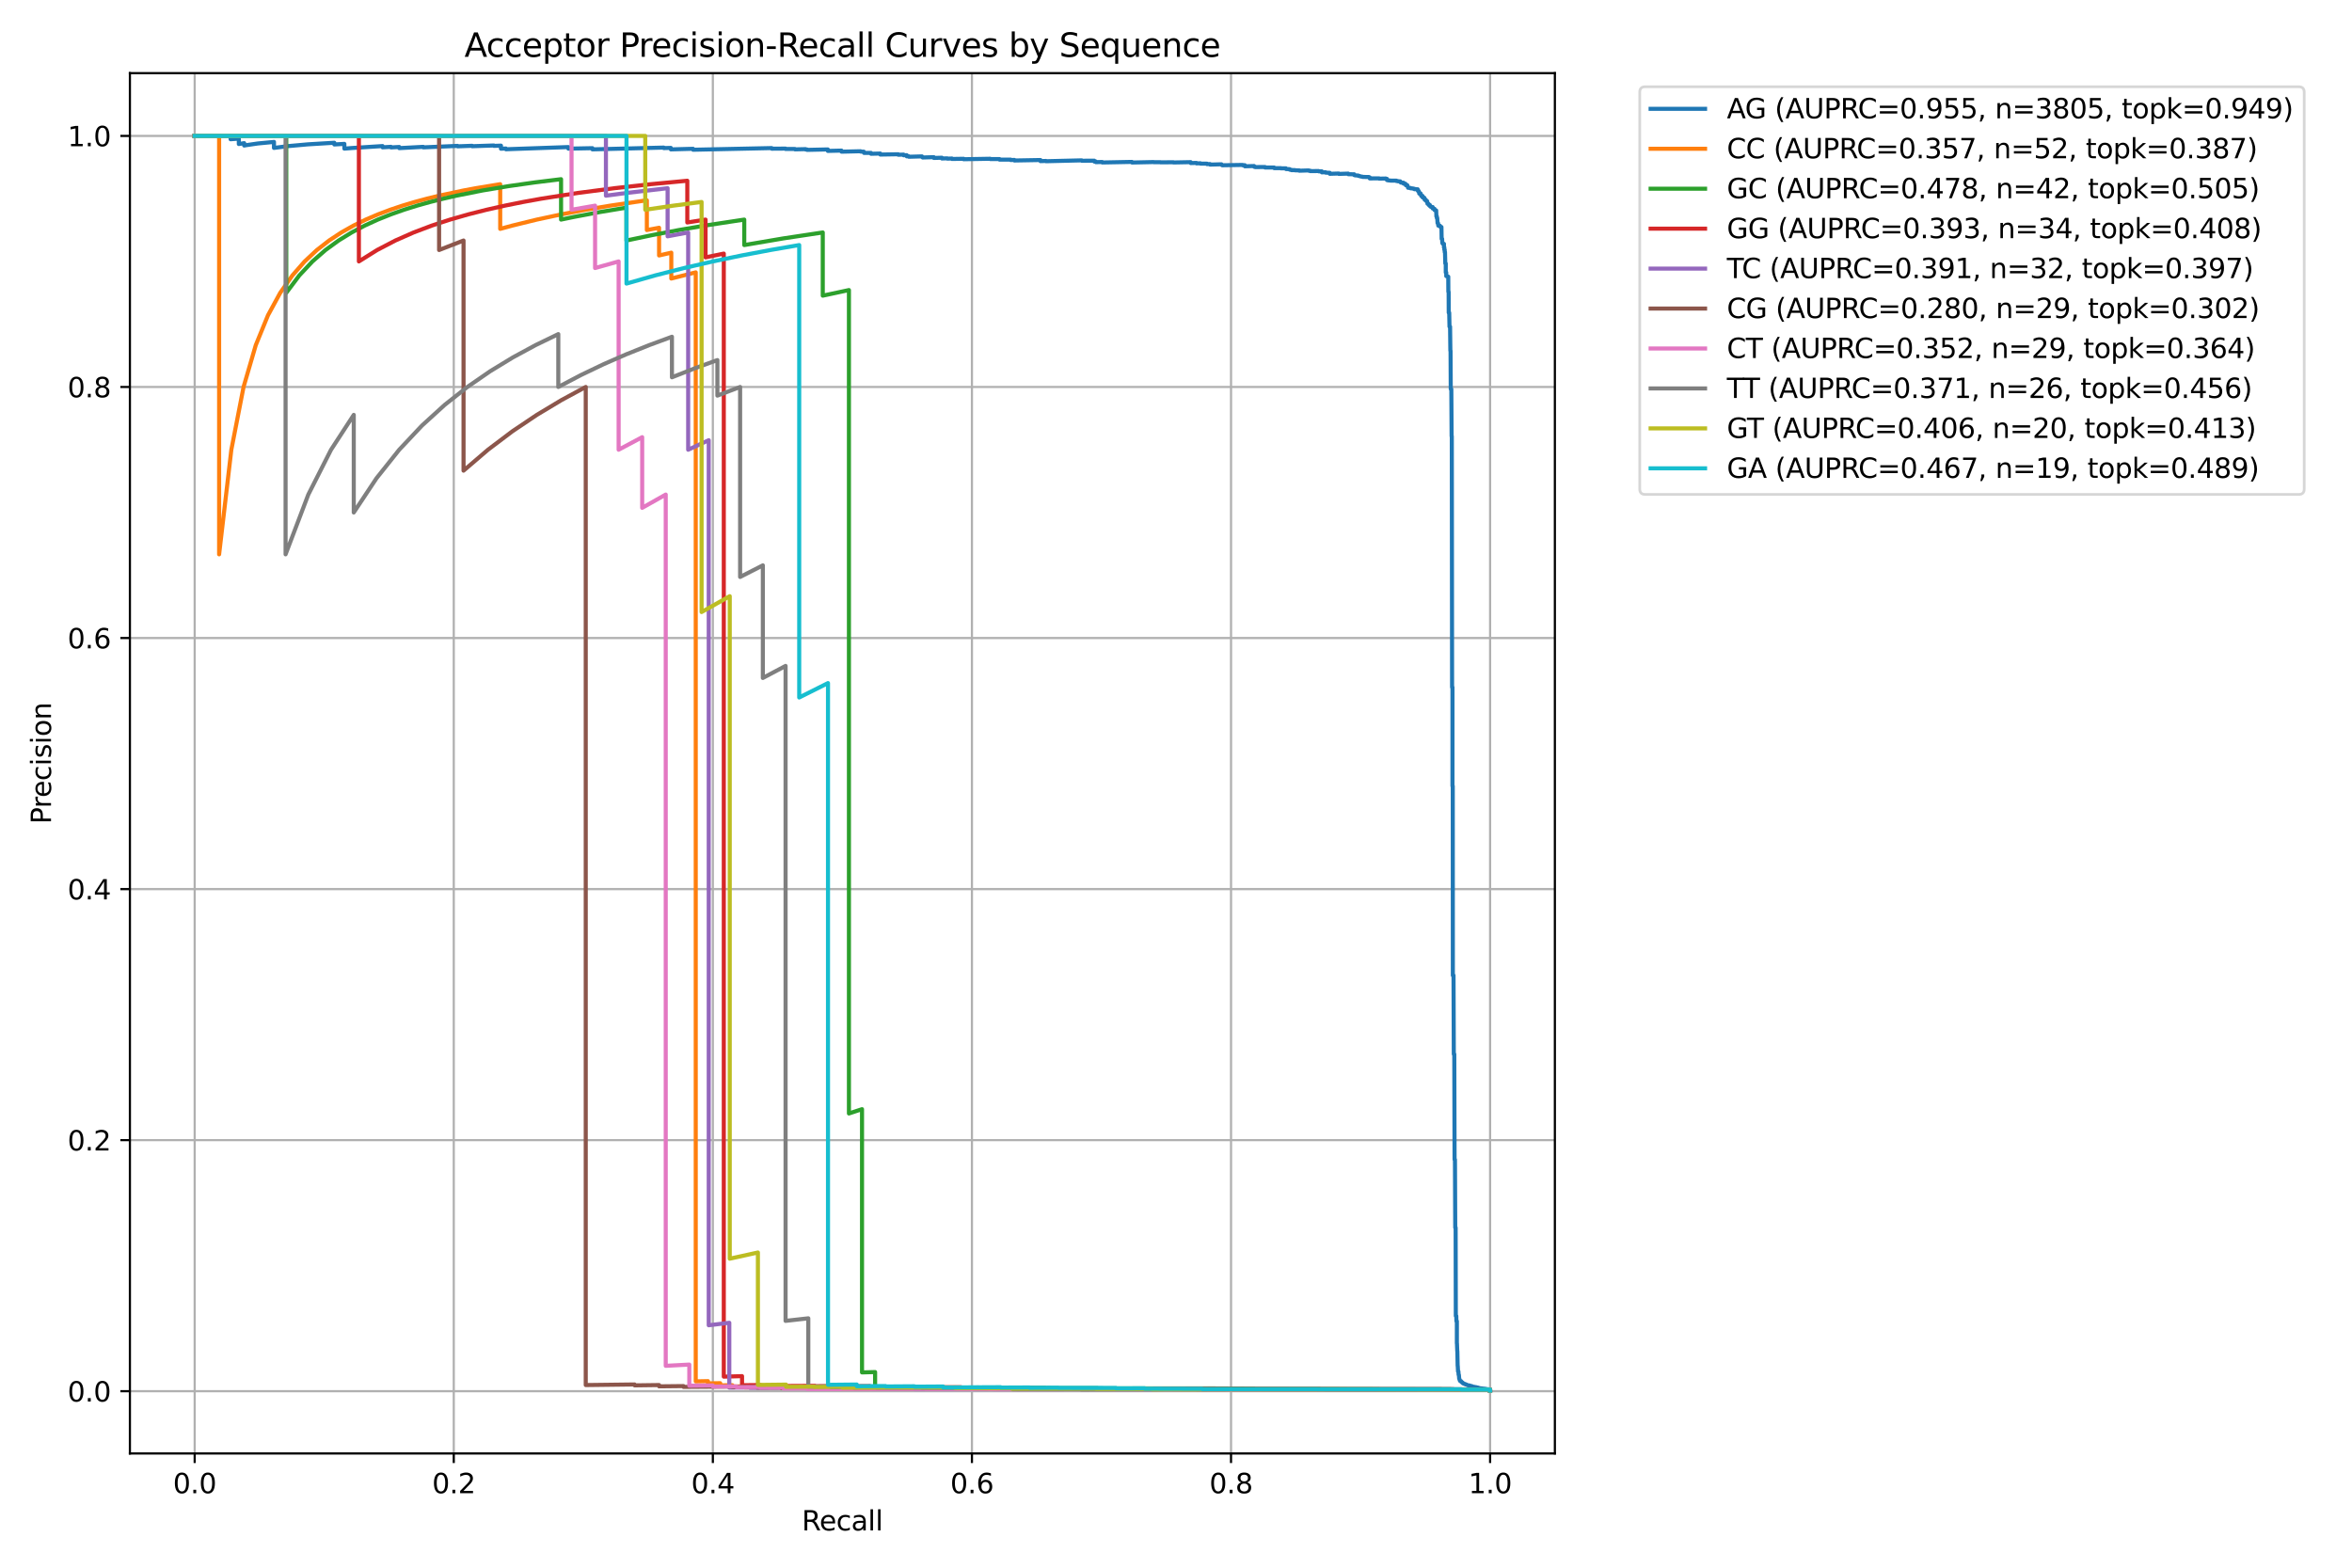 <?xml version="1.0" encoding="utf-8" standalone="no"?>
<!DOCTYPE svg PUBLIC "-//W3C//DTD SVG 1.1//EN"
  "http://www.w3.org/Graphics/SVG/1.1/DTD/svg11.dtd">
<svg xmlns:xlink="http://www.w3.org/1999/xlink" width="864pt" height="576pt" viewBox="0 0 864 576" xmlns="http://www.w3.org/2000/svg" version="1.1">
 <defs>
  <style type="text/css">*{stroke-linejoin: round; stroke-linecap: butt}</style>
 </defs>
 <g id="figure_1">
  <g id="patch_1">
   <path d="M 0 576 
L 864 576 
L 864 0 
L 0 0 
z
" style="fill: #ffffff"/>
  </g>
  <g id="axes_1">
   <g id="patch_2">
    <path d="M 47.72 534.04 
L 571.18 534.04 
L 571.18 26.88 
L 47.72 26.88 
z
" style="fill: #ffffff"/>
   </g>
   <g id="matplotlib.axis_1">
    <g id="xtick_1">
     <g id="line2d_1">
      <path d="M 71.514 534.04 
L 71.514 26.88 
" clip-path="url(#p09f94e1b8d)" style="fill: none; stroke: #b0b0b0; stroke-width: 0.8; stroke-linecap: square"/>
     </g>
     <g id="line2d_2">
      <defs>
       <path id="m9d7828e36a" d="M 0 0 
L 0 3.5 
" style="stroke: #000000; stroke-width: 0.8"/>
      </defs>
      <g>
       <use xlink:href="#m9d7828e36a" x="71.514" y="534.04" style="stroke: #000000; stroke-width: 0.8"/>
      </g>
     </g>
     <g id="text_1">
      <!-- 0.0 -->
      <g transform="translate(63.562 548.638) scale(0.1 -0.1)">
       <defs>
        <path id="DejaVuSans-30" d="M 2034 4250 
Q 1547 4250 1301 3770 
Q 1056 3291 1056 2328 
Q 1056 1369 1301 889 
Q 1547 409 2034 409 
Q 2525 409 2770 889 
Q 3016 1369 3016 2328 
Q 3016 3291 2770 3770 
Q 2525 4250 2034 4250 
z
M 2034 4750 
Q 2819 4750 3233 4129 
Q 3647 3509 3647 2328 
Q 3647 1150 3233 529 
Q 2819 -91 2034 -91 
Q 1250 -91 836 529 
Q 422 1150 422 2328 
Q 422 3509 836 4129 
Q 1250 4750 2034 4750 
z
" transform="scale(0.016)"/>
        <path id="DejaVuSans-2e" d="M 684 794 
L 1344 794 
L 1344 0 
L 684 0 
L 684 794 
z
" transform="scale(0.016)"/>
       </defs>
       <use xlink:href="#DejaVuSans-30"/>
       <use xlink:href="#DejaVuSans-2e" transform="translate(63.623 0)"/>
       <use xlink:href="#DejaVuSans-30" transform="translate(95.41 0)"/>
      </g>
     </g>
    </g>
    <g id="xtick_2">
     <g id="line2d_3">
      <path d="M 166.688 534.04 
L 166.688 26.88 
" clip-path="url(#p09f94e1b8d)" style="fill: none; stroke: #b0b0b0; stroke-width: 0.8; stroke-linecap: square"/>
     </g>
     <g id="line2d_4">
      <g>
       <use xlink:href="#m9d7828e36a" x="166.688" y="534.04" style="stroke: #000000; stroke-width: 0.8"/>
      </g>
     </g>
     <g id="text_2">
      <!-- 0.2 -->
      <g transform="translate(158.737 548.638) scale(0.1 -0.1)">
       <defs>
        <path id="DejaVuSans-32" d="M 1228 531 
L 3431 531 
L 3431 0 
L 469 0 
L 469 531 
Q 828 903 1448 1529 
Q 2069 2156 2228 2338 
Q 2531 2678 2651 2914 
Q 2772 3150 2772 3378 
Q 2772 3750 2511 3984 
Q 2250 4219 1831 4219 
Q 1534 4219 1204 4116 
Q 875 4013 500 3803 
L 500 4441 
Q 881 4594 1212 4672 
Q 1544 4750 1819 4750 
Q 2544 4750 2975 4387 
Q 3406 4025 3406 3419 
Q 3406 3131 3298 2873 
Q 3191 2616 2906 2266 
Q 2828 2175 2409 1742 
Q 1991 1309 1228 531 
z
" transform="scale(0.016)"/>
       </defs>
       <use xlink:href="#DejaVuSans-30"/>
       <use xlink:href="#DejaVuSans-2e" transform="translate(63.623 0)"/>
       <use xlink:href="#DejaVuSans-32" transform="translate(95.41 0)"/>
      </g>
     </g>
    </g>
    <g id="xtick_3">
     <g id="line2d_5">
      <path d="M 261.863 534.04 
L 261.863 26.88 
" clip-path="url(#p09f94e1b8d)" style="fill: none; stroke: #b0b0b0; stroke-width: 0.8; stroke-linecap: square"/>
     </g>
     <g id="line2d_6">
      <g>
       <use xlink:href="#m9d7828e36a" x="261.863" y="534.04" style="stroke: #000000; stroke-width: 0.8"/>
      </g>
     </g>
     <g id="text_3">
      <!-- 0.4 -->
      <g transform="translate(253.911 548.638) scale(0.1 -0.1)">
       <defs>
        <path id="DejaVuSans-34" d="M 2419 4116 
L 825 1625 
L 2419 1625 
L 2419 4116 
z
M 2253 4666 
L 3047 4666 
L 3047 1625 
L 3713 1625 
L 3713 1100 
L 3047 1100 
L 3047 0 
L 2419 0 
L 2419 1100 
L 313 1100 
L 313 1709 
L 2253 4666 
z
" transform="scale(0.016)"/>
       </defs>
       <use xlink:href="#DejaVuSans-30"/>
       <use xlink:href="#DejaVuSans-2e" transform="translate(63.623 0)"/>
       <use xlink:href="#DejaVuSans-34" transform="translate(95.41 0)"/>
      </g>
     </g>
    </g>
    <g id="xtick_4">
     <g id="line2d_7">
      <path d="M 357.037 534.04 
L 357.037 26.88 
" clip-path="url(#p09f94e1b8d)" style="fill: none; stroke: #b0b0b0; stroke-width: 0.8; stroke-linecap: square"/>
     </g>
     <g id="line2d_8">
      <g>
       <use xlink:href="#m9d7828e36a" x="357.037" y="534.04" style="stroke: #000000; stroke-width: 0.8"/>
      </g>
     </g>
     <g id="text_4">
      <!-- 0.6 -->
      <g transform="translate(349.086 548.638) scale(0.1 -0.1)">
       <defs>
        <path id="DejaVuSans-36" d="M 2113 2584 
Q 1688 2584 1439 2293 
Q 1191 2003 1191 1497 
Q 1191 994 1439 701 
Q 1688 409 2113 409 
Q 2538 409 2786 701 
Q 3034 994 3034 1497 
Q 3034 2003 2786 2293 
Q 2538 2584 2113 2584 
z
M 3366 4563 
L 3366 3988 
Q 3128 4100 2886 4159 
Q 2644 4219 2406 4219 
Q 1781 4219 1451 3797 
Q 1122 3375 1075 2522 
Q 1259 2794 1537 2939 
Q 1816 3084 2150 3084 
Q 2853 3084 3261 2657 
Q 3669 2231 3669 1497 
Q 3669 778 3244 343 
Q 2819 -91 2113 -91 
Q 1303 -91 875 529 
Q 447 1150 447 2328 
Q 447 3434 972 4092 
Q 1497 4750 2381 4750 
Q 2619 4750 2861 4703 
Q 3103 4656 3366 4563 
z
" transform="scale(0.016)"/>
       </defs>
       <use xlink:href="#DejaVuSans-30"/>
       <use xlink:href="#DejaVuSans-2e" transform="translate(63.623 0)"/>
       <use xlink:href="#DejaVuSans-36" transform="translate(95.41 0)"/>
      </g>
     </g>
    </g>
    <g id="xtick_5">
     <g id="line2d_9">
      <path d="M 452.212 534.04 
L 452.212 26.88 
" clip-path="url(#p09f94e1b8d)" style="fill: none; stroke: #b0b0b0; stroke-width: 0.8; stroke-linecap: square"/>
     </g>
     <g id="line2d_10">
      <g>
       <use xlink:href="#m9d7828e36a" x="452.212" y="534.04" style="stroke: #000000; stroke-width: 0.8"/>
      </g>
     </g>
     <g id="text_5">
      <!-- 0.8 -->
      <g transform="translate(444.26 548.638) scale(0.1 -0.1)">
       <defs>
        <path id="DejaVuSans-38" d="M 2034 2216 
Q 1584 2216 1326 1975 
Q 1069 1734 1069 1313 
Q 1069 891 1326 650 
Q 1584 409 2034 409 
Q 2484 409 2743 651 
Q 3003 894 3003 1313 
Q 3003 1734 2745 1975 
Q 2488 2216 2034 2216 
z
M 1403 2484 
Q 997 2584 770 2862 
Q 544 3141 544 3541 
Q 544 4100 942 4425 
Q 1341 4750 2034 4750 
Q 2731 4750 3128 4425 
Q 3525 4100 3525 3541 
Q 3525 3141 3298 2862 
Q 3072 2584 2669 2484 
Q 3125 2378 3379 2068 
Q 3634 1759 3634 1313 
Q 3634 634 3220 271 
Q 2806 -91 2034 -91 
Q 1263 -91 848 271 
Q 434 634 434 1313 
Q 434 1759 690 2068 
Q 947 2378 1403 2484 
z
M 1172 3481 
Q 1172 3119 1398 2916 
Q 1625 2713 2034 2713 
Q 2441 2713 2670 2916 
Q 2900 3119 2900 3481 
Q 2900 3844 2670 4047 
Q 2441 4250 2034 4250 
Q 1625 4250 1398 4047 
Q 1172 3844 1172 3481 
z
" transform="scale(0.016)"/>
       </defs>
       <use xlink:href="#DejaVuSans-30"/>
       <use xlink:href="#DejaVuSans-2e" transform="translate(63.623 0)"/>
       <use xlink:href="#DejaVuSans-38" transform="translate(95.41 0)"/>
      </g>
     </g>
    </g>
    <g id="xtick_6">
     <g id="line2d_11">
      <path d="M 547.386 534.04 
L 547.386 26.88 
" clip-path="url(#p09f94e1b8d)" style="fill: none; stroke: #b0b0b0; stroke-width: 0.8; stroke-linecap: square"/>
     </g>
     <g id="line2d_12">
      <g>
       <use xlink:href="#m9d7828e36a" x="547.386" y="534.04" style="stroke: #000000; stroke-width: 0.8"/>
      </g>
     </g>
     <g id="text_6">
      <!-- 1.0 -->
      <g transform="translate(539.435 548.638) scale(0.1 -0.1)">
       <defs>
        <path id="DejaVuSans-31" d="M 794 531 
L 1825 531 
L 1825 4091 
L 703 3866 
L 703 4441 
L 1819 4666 
L 2450 4666 
L 2450 531 
L 3481 531 
L 3481 0 
L 794 0 
L 794 531 
z
" transform="scale(0.016)"/>
       </defs>
       <use xlink:href="#DejaVuSans-31"/>
       <use xlink:href="#DejaVuSans-2e" transform="translate(63.623 0)"/>
       <use xlink:href="#DejaVuSans-30" transform="translate(95.41 0)"/>
      </g>
     </g>
    </g>
    <g id="text_7">
     <!-- Recall -->
     <g transform="translate(294.533 562.317) scale(0.1 -0.1)">
      <defs>
       <path id="DejaVuSans-52" d="M 2841 2188 
Q 3044 2119 3236 1894 
Q 3428 1669 3622 1275 
L 4263 0 
L 3584 0 
L 2988 1197 
Q 2756 1666 2539 1819 
Q 2322 1972 1947 1972 
L 1259 1972 
L 1259 0 
L 628 0 
L 628 4666 
L 2053 4666 
Q 2853 4666 3247 4331 
Q 3641 3997 3641 3322 
Q 3641 2881 3436 2590 
Q 3231 2300 2841 2188 
z
M 1259 4147 
L 1259 2491 
L 2053 2491 
Q 2509 2491 2742 2702 
Q 2975 2913 2975 3322 
Q 2975 3731 2742 3939 
Q 2509 4147 2053 4147 
L 1259 4147 
z
" transform="scale(0.016)"/>
       <path id="DejaVuSans-65" d="M 3597 1894 
L 3597 1613 
L 953 1613 
Q 991 1019 1311 708 
Q 1631 397 2203 397 
Q 2534 397 2845 478 
Q 3156 559 3463 722 
L 3463 178 
Q 3153 47 2828 -22 
Q 2503 -91 2169 -91 
Q 1331 -91 842 396 
Q 353 884 353 1716 
Q 353 2575 817 3079 
Q 1281 3584 2069 3584 
Q 2775 3584 3186 3129 
Q 3597 2675 3597 1894 
z
M 3022 2063 
Q 3016 2534 2758 2815 
Q 2500 3097 2075 3097 
Q 1594 3097 1305 2825 
Q 1016 2553 972 2059 
L 3022 2063 
z
" transform="scale(0.016)"/>
       <path id="DejaVuSans-63" d="M 3122 3366 
L 3122 2828 
Q 2878 2963 2633 3030 
Q 2388 3097 2138 3097 
Q 1578 3097 1268 2742 
Q 959 2388 959 1747 
Q 959 1106 1268 751 
Q 1578 397 2138 397 
Q 2388 397 2633 464 
Q 2878 531 3122 666 
L 3122 134 
Q 2881 22 2623 -34 
Q 2366 -91 2075 -91 
Q 1284 -91 818 406 
Q 353 903 353 1747 
Q 353 2603 823 3093 
Q 1294 3584 2113 3584 
Q 2378 3584 2631 3529 
Q 2884 3475 3122 3366 
z
" transform="scale(0.016)"/>
       <path id="DejaVuSans-61" d="M 2194 1759 
Q 1497 1759 1228 1600 
Q 959 1441 959 1056 
Q 959 750 1161 570 
Q 1363 391 1709 391 
Q 2188 391 2477 730 
Q 2766 1069 2766 1631 
L 2766 1759 
L 2194 1759 
z
M 3341 1997 
L 3341 0 
L 2766 0 
L 2766 531 
Q 2569 213 2275 61 
Q 1981 -91 1556 -91 
Q 1019 -91 701 211 
Q 384 513 384 1019 
Q 384 1609 779 1909 
Q 1175 2209 1959 2209 
L 2766 2209 
L 2766 2266 
Q 2766 2663 2505 2880 
Q 2244 3097 1772 3097 
Q 1472 3097 1187 3025 
Q 903 2953 641 2809 
L 641 3341 
Q 956 3463 1253 3523 
Q 1550 3584 1831 3584 
Q 2591 3584 2966 3190 
Q 3341 2797 3341 1997 
z
" transform="scale(0.016)"/>
       <path id="DejaVuSans-6c" d="M 603 4863 
L 1178 4863 
L 1178 0 
L 603 0 
L 603 4863 
z
" transform="scale(0.016)"/>
      </defs>
      <use xlink:href="#DejaVuSans-52"/>
      <use xlink:href="#DejaVuSans-65" transform="translate(64.982 0)"/>
      <use xlink:href="#DejaVuSans-63" transform="translate(126.506 0)"/>
      <use xlink:href="#DejaVuSans-61" transform="translate(181.486 0)"/>
      <use xlink:href="#DejaVuSans-6c" transform="translate(242.766 0)"/>
      <use xlink:href="#DejaVuSans-6c" transform="translate(270.549 0)"/>
     </g>
    </g>
   </g>
   <g id="matplotlib.axis_2">
    <g id="ytick_1">
     <g id="line2d_13">
      <path d="M 47.72 511.156 
L 571.18 511.156 
" clip-path="url(#p09f94e1b8d)" style="fill: none; stroke: #b0b0b0; stroke-width: 0.8; stroke-linecap: square"/>
     </g>
     <g id="line2d_14">
      <defs>
       <path id="mc0921f9e43" d="M 0 0 
L -3.5 0 
" style="stroke: #000000; stroke-width: 0.8"/>
      </defs>
      <g>
       <use xlink:href="#mc0921f9e43" x="47.72" y="511.156" style="stroke: #000000; stroke-width: 0.8"/>
      </g>
     </g>
     <g id="text_8">
      <!-- 0.0 -->
      <g transform="translate(24.817 514.955) scale(0.1 -0.1)">
       <use xlink:href="#DejaVuSans-30"/>
       <use xlink:href="#DejaVuSans-2e" transform="translate(63.623 0)"/>
       <use xlink:href="#DejaVuSans-30" transform="translate(95.41 0)"/>
      </g>
     </g>
    </g>
    <g id="ytick_2">
     <g id="line2d_15">
      <path d="M 47.72 418.911 
L 571.18 418.911 
" clip-path="url(#p09f94e1b8d)" style="fill: none; stroke: #b0b0b0; stroke-width: 0.8; stroke-linecap: square"/>
     </g>
     <g id="line2d_16">
      <g>
       <use xlink:href="#mc0921f9e43" x="47.72" y="418.911" style="stroke: #000000; stroke-width: 0.8"/>
      </g>
     </g>
     <g id="text_9">
      <!-- 0.2 -->
      <g transform="translate(24.817 422.71) scale(0.1 -0.1)">
       <use xlink:href="#DejaVuSans-30"/>
       <use xlink:href="#DejaVuSans-2e" transform="translate(63.623 0)"/>
       <use xlink:href="#DejaVuSans-32" transform="translate(95.41 0)"/>
      </g>
     </g>
    </g>
    <g id="ytick_3">
     <g id="line2d_17">
      <path d="M 47.72 326.667 
L 571.18 326.667 
" clip-path="url(#p09f94e1b8d)" style="fill: none; stroke: #b0b0b0; stroke-width: 0.8; stroke-linecap: square"/>
     </g>
     <g id="line2d_18">
      <g>
       <use xlink:href="#mc0921f9e43" x="47.72" y="326.667" style="stroke: #000000; stroke-width: 0.8"/>
      </g>
     </g>
     <g id="text_10">
      <!-- 0.4 -->
      <g transform="translate(24.817 330.466) scale(0.1 -0.1)">
       <use xlink:href="#DejaVuSans-30"/>
       <use xlink:href="#DejaVuSans-2e" transform="translate(63.623 0)"/>
       <use xlink:href="#DejaVuSans-34" transform="translate(95.41 0)"/>
      </g>
     </g>
    </g>
    <g id="ytick_4">
     <g id="line2d_19">
      <path d="M 47.72 234.422 
L 571.18 234.422 
" clip-path="url(#p09f94e1b8d)" style="fill: none; stroke: #b0b0b0; stroke-width: 0.8; stroke-linecap: square"/>
     </g>
     <g id="line2d_20">
      <g>
       <use xlink:href="#mc0921f9e43" x="47.72" y="234.422" style="stroke: #000000; stroke-width: 0.8"/>
      </g>
     </g>
     <g id="text_11">
      <!-- 0.6 -->
      <g transform="translate(24.817 238.221) scale(0.1 -0.1)">
       <use xlink:href="#DejaVuSans-30"/>
       <use xlink:href="#DejaVuSans-2e" transform="translate(63.623 0)"/>
       <use xlink:href="#DejaVuSans-36" transform="translate(95.41 0)"/>
      </g>
     </g>
    </g>
    <g id="ytick_5">
     <g id="line2d_21">
      <path d="M 47.72 142.177 
L 571.18 142.177 
" clip-path="url(#p09f94e1b8d)" style="fill: none; stroke: #b0b0b0; stroke-width: 0.8; stroke-linecap: square"/>
     </g>
     <g id="line2d_22">
      <g>
       <use xlink:href="#mc0921f9e43" x="47.72" y="142.177" style="stroke: #000000; stroke-width: 0.8"/>
      </g>
     </g>
     <g id="text_12">
      <!-- 0.8 -->
      <g transform="translate(24.817 145.977) scale(0.1 -0.1)">
       <use xlink:href="#DejaVuSans-30"/>
       <use xlink:href="#DejaVuSans-2e" transform="translate(63.623 0)"/>
       <use xlink:href="#DejaVuSans-38" transform="translate(95.41 0)"/>
      </g>
     </g>
    </g>
    <g id="ytick_6">
     <g id="line2d_23">
      <path d="M 47.72 49.933 
L 571.18 49.933 
" clip-path="url(#p09f94e1b8d)" style="fill: none; stroke: #b0b0b0; stroke-width: 0.8; stroke-linecap: square"/>
     </g>
     <g id="line2d_24">
      <g>
       <use xlink:href="#mc0921f9e43" x="47.72" y="49.933" style="stroke: #000000; stroke-width: 0.8"/>
      </g>
     </g>
     <g id="text_13">
      <!-- 1.0 -->
      <g transform="translate(24.817 53.732) scale(0.1 -0.1)">
       <use xlink:href="#DejaVuSans-31"/>
       <use xlink:href="#DejaVuSans-2e" transform="translate(63.623 0)"/>
       <use xlink:href="#DejaVuSans-30" transform="translate(95.41 0)"/>
      </g>
     </g>
    </g>
    <g id="text_14">
     <!-- Precision -->
     <g transform="translate(18.737 302.767) rotate(-90) scale(0.1 -0.1)">
      <defs>
       <path id="DejaVuSans-50" d="M 1259 4147 
L 1259 2394 
L 2053 2394 
Q 2494 2394 2734 2622 
Q 2975 2850 2975 3272 
Q 2975 3691 2734 3919 
Q 2494 4147 2053 4147 
L 1259 4147 
z
M 628 4666 
L 2053 4666 
Q 2838 4666 3239 4311 
Q 3641 3956 3641 3272 
Q 3641 2581 3239 2228 
Q 2838 1875 2053 1875 
L 1259 1875 
L 1259 0 
L 628 0 
L 628 4666 
z
" transform="scale(0.016)"/>
       <path id="DejaVuSans-72" d="M 2631 2963 
Q 2534 3019 2420 3045 
Q 2306 3072 2169 3072 
Q 1681 3072 1420 2755 
Q 1159 2438 1159 1844 
L 1159 0 
L 581 0 
L 581 3500 
L 1159 3500 
L 1159 2956 
Q 1341 3275 1631 3429 
Q 1922 3584 2338 3584 
Q 2397 3584 2469 3576 
Q 2541 3569 2628 3553 
L 2631 2963 
z
" transform="scale(0.016)"/>
       <path id="DejaVuSans-69" d="M 603 3500 
L 1178 3500 
L 1178 0 
L 603 0 
L 603 3500 
z
M 603 4863 
L 1178 4863 
L 1178 4134 
L 603 4134 
L 603 4863 
z
" transform="scale(0.016)"/>
       <path id="DejaVuSans-73" d="M 2834 3397 
L 2834 2853 
Q 2591 2978 2328 3040 
Q 2066 3103 1784 3103 
Q 1356 3103 1142 2972 
Q 928 2841 928 2578 
Q 928 2378 1081 2264 
Q 1234 2150 1697 2047 
L 1894 2003 
Q 2506 1872 2764 1633 
Q 3022 1394 3022 966 
Q 3022 478 2636 193 
Q 2250 -91 1575 -91 
Q 1294 -91 989 -36 
Q 684 19 347 128 
L 347 722 
Q 666 556 975 473 
Q 1284 391 1588 391 
Q 1994 391 2212 530 
Q 2431 669 2431 922 
Q 2431 1156 2273 1281 
Q 2116 1406 1581 1522 
L 1381 1569 
Q 847 1681 609 1914 
Q 372 2147 372 2553 
Q 372 3047 722 3315 
Q 1072 3584 1716 3584 
Q 2034 3584 2315 3537 
Q 2597 3491 2834 3397 
z
" transform="scale(0.016)"/>
       <path id="DejaVuSans-6f" d="M 1959 3097 
Q 1497 3097 1228 2736 
Q 959 2375 959 1747 
Q 959 1119 1226 758 
Q 1494 397 1959 397 
Q 2419 397 2687 759 
Q 2956 1122 2956 1747 
Q 2956 2369 2687 2733 
Q 2419 3097 1959 3097 
z
M 1959 3584 
Q 2709 3584 3137 3096 
Q 3566 2609 3566 1747 
Q 3566 888 3137 398 
Q 2709 -91 1959 -91 
Q 1206 -91 779 398 
Q 353 888 353 1747 
Q 353 2609 779 3096 
Q 1206 3584 1959 3584 
z
" transform="scale(0.016)"/>
       <path id="DejaVuSans-6e" d="M 3513 2113 
L 3513 0 
L 2938 0 
L 2938 2094 
Q 2938 2591 2744 2837 
Q 2550 3084 2163 3084 
Q 1697 3084 1428 2787 
Q 1159 2491 1159 1978 
L 1159 0 
L 581 0 
L 581 3500 
L 1159 3500 
L 1159 2956 
Q 1366 3272 1645 3428 
Q 1925 3584 2291 3584 
Q 2894 3584 3203 3211 
Q 3513 2838 3513 2113 
z
" transform="scale(0.016)"/>
      </defs>
      <use xlink:href="#DejaVuSans-50"/>
      <use xlink:href="#DejaVuSans-72" transform="translate(58.553 0)"/>
      <use xlink:href="#DejaVuSans-65" transform="translate(97.416 0)"/>
      <use xlink:href="#DejaVuSans-63" transform="translate(158.939 0)"/>
      <use xlink:href="#DejaVuSans-69" transform="translate(213.92 0)"/>
      <use xlink:href="#DejaVuSans-73" transform="translate(241.703 0)"/>
      <use xlink:href="#DejaVuSans-69" transform="translate(293.803 0)"/>
      <use xlink:href="#DejaVuSans-6f" transform="translate(321.586 0)"/>
      <use xlink:href="#DejaVuSans-6e" transform="translate(382.768 0)"/>
     </g>
    </g>
   </g>
   <g id="line2d_25">
    <path d="M 547.386 510.828 
L 547.351 510.514 
L 546.296 510.413 
L 546.296 510.404 
L 546.225 510.399 
L 545.698 510.294 
L 545.698 510.289 
L 545.627 510.28 
L 544.572 510.176 
L 544.572 510.171 
L 544.501 510.156 
L 543.552 510.052 
L 543.552 510.047 
L 543.446 509.998 
L 543.094 509.902 
L 543.094 509.888 
L 542.989 509.848 
L 542.461 509.754 
L 542.461 509.738 
L 542.355 509.702 
L 541.757 509.605 
L 541.757 509.593 
L 541.687 509.581 
L 541.054 509.488 
L 541.054 509.472 
L 540.948 509.44 
L 540.737 509.366 
L 540.737 509.33 
L 540.702 509.291 
L 540.104 509.188 
L 540.104 509.182 
L 540.068 509.167 
L 539.893 509.108 
L 539.893 509.057 
L 539.787 509.045 
L 539.119 508.97 
L 539.119 508.937 
L 539.013 508.898 
L 538.837 508.816 
L 538.837 508.787 
L 538.732 508.719 
L 538.309 508.657 
L 538.309 508.61 
L 538.204 508.499 
L 537.782 508.422 
L 537.782 508.391 
L 537.711 508.36 
L 537.395 508.262 
L 537.395 508.251 
L 537.289 507.962 
L 537.078 507.89 
L 537.078 507.852 
L 537.008 507.842 
L 536.902 507.843 
L 536.902 507.732 
L 536.797 507.665 
L 536.726 507.666 
L 536.726 507.555 
L 536.726 507.462 
L 536.515 507.39 
L 536.515 507.352 
L 536.48 507.341 
L 536.304 507.342 
L 536.304 507.231 
L 536.198 506.954 
L 536.163 506.954 
L 536.163 506.843 
L 536.058 506.52 
L 536.023 506.52 
L 536.023 506.409 
L 535.917 505.138 
L 535.811 505.096 
L 535.811 505.029 
L 535.741 503.876 
L 535.6 503.878 
L 535.6 503.767 
L 535.495 501.805 
L 535.46 501.806 
L 535.46 501.695 
L 535.354 496.436 
L 535.319 496.437 
L 535.319 496.326 
L 535.213 493.578 
L 535.178 493.579 
L 535.178 493.468 
L 535.178 485.399 
L 535.002 485.408 
L 535.002 485.297 
L 534.967 483.5 
L 534.791 483.509 
L 534.791 483.398 
L 534.721 451.05 
L 534.58 451.066 
L 534.58 450.955 
L 534.475 426.026 
L 534.334 426.047 
L 534.334 425.94 
L 534.228 387.294 
L 534.052 387.329 
L 534.052 387.22 
L 533.947 358.36 
L 533.701 358.415 
L 533.701 358.326 
L 533.665 288.796 
L 533.56 288.823 
L 533.56 288.708 
L 533.56 252.487 
L 533.419 252.522 
L 533.419 252.411 
L 533.314 160.28 
L 533.243 160.293 
L 533.243 160.191 
L 533.138 142.957 
L 532.927 142.924 
L 532.856 128.854 
L 532.786 128.864 
L 532.786 128.791 
L 532.68 119.999 
L 532.469 120.027 
L 532.469 119.951 
L 532.364 114.884 
L 532.188 114.905 
L 532.188 114.853 
L 532.153 107.196 
L 532.047 107.208 
L 532.047 107.099 
L 532.012 101.649 
L 531.801 101.67 
L 531.801 101.587 
L 531.73 101.51 
L 531.273 101.444 
L 531.273 100.103 
L 531.203 100.11 
L 531.097 100.12 
L 531.097 100.036 
L 531.097 96.785 
L 530.921 96.801 
L 530.921 96.715 
L 530.816 92.605 
L 530.71 92.614 
L 530.71 92.527 
L 530.71 91.739 
L 530.569 91.751 
L 530.569 91.693 
L 530.569 90.902 
L 530.429 90.913 
L 530.429 89.588 
L 529.971 89.535 
L 529.971 89.299 
L 529.831 89.31 
L 529.831 89.221 
L 529.76 87.74 
L 529.584 87.753 
L 529.584 87.663 
L 529.514 83.415 
L 529.162 83.439 
L 529.092 83.108 
L 528.951 83.117 
L 528.951 82.934 
L 528.845 82.941 
L 528.353 82.913 
L 528.353 82.882 
L 528.247 81.937 
L 528.071 81.949 
L 528.071 81.856 
L 527.966 80.101 
L 527.825 80.109 
L 527.825 80.047 
L 527.825 79.487 
L 527.755 79.491 
L 527.649 79.498 
L 527.579 77.31 
L 527.157 77.27 
L 527.157 77.239 
L 527.086 77.148 
L 526.946 77.156 
L 526.946 76.714 
L 526.594 76.639 
L 526.594 76.575 
L 526.277 76.593 
L 526.277 76.529 
L 526.277 76.054 
L 525.609 75.995 
L 525.609 75.867 
L 525.433 75.877 
L 525.433 75.845 
L 525.433 75.686 
L 525.257 75.695 
L 525.257 75.312 
L 525.151 75.318 
L 524.87 75.333 
L 524.764 74.89 
L 524.377 74.846 
L 524.272 73.92 
L 523.99 73.934 
L 523.99 73.837 
L 523.99 73.676 
L 523.709 73.69 
L 523.709 73.335 
L 523.322 73.354 
L 523.216 72.646 
L 523.005 72.656 
L 523.005 72.526 
L 522.583 72.546 
L 522.583 72.513 
L 522.548 71.961 
L 522.055 71.984 
L 521.95 71.367 
L 521.879 71.371 
L 521.879 71.108 
L 521.774 71.113 
L 521.352 71.132 
L 521.316 70.509 
L 521.246 70.512 
L 521.176 70.515 
L 521.176 70.416 
L 521.176 70.185 
L 521.07 70.19 
L 520.859 70.133 
L 520.789 69.541 
L 519.593 69.525 
L 519.593 69.491 
L 519.593 69.358 
L 519.557 69.36 
L 519.065 69.314 
L 519.065 69.247 
L 518.15 69.185 
L 518.15 69.052 
L 518.08 69.055 
L 517.235 68.989 
L 517.13 68.491 
L 517.059 68.393 
L 516.954 68.027 
L 516.426 68.048 
L 516.426 67.779 
L 516.321 67.783 
L 516.285 67.784 
L 516.285 67.514 
L 516.18 67.518 
L 515.582 67.473 
L 515.582 67.135 
L 514.632 67.103 
L 514.632 67.001 
L 514.561 67.003 
L 514.491 67.006 
L 514.386 66.636 
L 513.436 66.602 
L 513.436 66.5 
L 513.33 66.504 
L 512.978 66.516 
L 512.978 66.38 
L 510.762 66.357 
L 510.762 66.322 
L 510.656 66.326 
L 509.812 66.253 
L 509.812 66.219 
L 509.495 66.161 
L 509.495 65.712 
L 509.073 65.727 
L 509.073 65.589 
L 509.038 65.59 
L 506.61 65.639 
L 506.61 65.535 
L 506.505 65.539 
L 503.162 65.55 
L 503.162 65.164 
L 503.092 65.166 
L 502.846 65.175 
L 502.846 65.034 
L 502.74 65.037 
L 500.594 65.004 
L 500.594 64.934 
L 500.524 64.936 
L 499.926 64.85 
L 499.926 64.814 
L 499.82 64.818 
L 499.433 64.724 
L 499.433 64.653 
L 499.328 64.657 
L 498.941 64.599 
L 498.941 64.492 
L 497.744 64.424 
L 497.674 64.319 
L 497.639 64.321 
L 497.463 64.326 
L 497.463 64.04 
L 497.357 64.044 
L 495.282 64.003 
L 495.282 63.787 
L 491.799 63.898 
L 491.799 63.753 
L 491.693 63.756 
L 488.492 63.859 
L 488.492 63.493 
L 486.944 63.431 
L 486.944 63.284 
L 486.908 63.285 
L 485.571 63.327 
L 485.571 62.957 
L 485.501 62.959 
L 484.41 62.956 
L 484.41 62.844 
L 484.34 62.846 
L 481.279 62.865 
L 481.279 62.716 
L 480.752 62.732 
L 480.752 62.619 
L 480.646 62.622 
L 477.304 62.724 
L 477.304 62.611 
L 477.268 62.612 
L 475.756 62.582 
L 475.756 62.506 
L 475.65 62.509 
L 474.384 62.509 
L 474.384 62.395 
L 474.313 62.397 
L 473.75 62.338 
L 473.75 62.147 
L 472.413 62.11 
L 472.378 61.842 
L 472.308 61.844 
L 470.549 61.856 
L 470.549 61.779 
L 468.051 61.774 
L 468.051 61.541 
L 467.98 61.543 
L 464.708 61.559 
L 464.708 61.363 
L 464.638 61.365 
L 461.085 61.387 
L 461.085 61.268 
L 460.979 61.271 
L 460.698 61.279 
L 460.698 61.001 
L 457.285 61.097 
L 457.285 60.696 
L 457.215 60.698 
L 456.476 60.718 
L 456.476 60.598 
L 456.406 60.599 
L 448.982 60.722 
L 448.982 60.558 
L 448.877 60.561 
L 448.701 60.566 
L 448.701 60.361 
L 448.665 60.362 
L 444.514 60.475 
L 444.514 60.267 
L 444.444 60.269 
L 443.388 60.298 
L 443.388 60.131 
L 443.283 60.134 
L 440.961 60.112 
L 440.961 59.986 
L 440.89 59.988 
L 439.518 60.025 
L 439.518 59.856 
L 439.413 59.859 
L 437.407 59.912 
L 437.407 59.572 
L 431.039 59.696 
L 431.039 59.61 
L 430.969 59.612 
L 426.325 59.648 
L 426.325 59.604 
L 423.757 59.585 
L 423.757 59.541 
L 423.651 59.543 
L 415.841 59.712 
L 415.841 59.486 
L 415.735 59.489 
L 404.899 59.699 
L 404.899 59.513 
L 402.577 59.579 
L 402.577 59.343 
L 401.979 59.36 
L 401.979 59.03 
L 401.873 59.033 
L 397.37 59.061 
L 397.37 58.917 
L 384.247 59.237 
L 384.247 59.137 
L 384.177 59.139 
L 382.207 59.196 
L 382.207 58.795 
L 382.136 58.796 
L 372.637 58.967 
L 372.637 58.76 
L 372.602 58.761 
L 371.265 58.799 
L 371.265 58.643 
L 371.159 58.646 
L 367.184 58.655 
L 367.184 58.444 
L 363.736 58.436 
L 363.736 58.329 
L 363.666 58.331 
L 353.991 58.502 
L 353.991 58.336 
L 353.885 58.339 
L 349.698 58.407 
L 349.698 58.238 
L 349.628 58.24 
L 347.974 58.289 
L 347.974 58.176 
L 346.004 58.234 
L 346.004 57.949 
L 345.934 57.951 
L 343.049 58.035 
L 343.049 57.746 
L 342.943 57.749 
L 338.933 57.864 
L 338.933 57.688 
L 338.862 57.69 
L 338.686 57.695 
L 338.686 57.46 
L 338.581 57.463 
L 333.866 57.596 
L 333.866 57.417 
L 333.761 57.42 
L 333.092 57.439 
L 333.092 57.018 
L 333.057 57.019 
L 331.931 57.049 
L 331.931 56.807 
L 329.961 56.859 
L 329.961 56.676 
L 329.891 56.678 
L 323.382 56.787 
L 323.382 56.412 
L 319.969 56.5 
L 319.969 56.182 
L 317.401 56.182 
L 317.331 55.734 
L 316.135 55.697 
L 316.135 55.568 
L 309.133 55.732 
L 309.133 55.332 
L 309.028 55.334 
L 304.102 55.447 
L 304.102 54.902 
L 296.503 55.068 
L 296.503 54.927 
L 296.397 54.929 
L 295.94 54.939 
L 295.94 54.797 
L 292.035 54.883 
L 292.035 54.739 
L 288.587 54.741 
L 288.587 54.595 
L 288.552 54.595 
L 283.486 54.631 
L 283.486 54.405 
L 283.45 54.406 
L 254.601 55.017 
L 254.601 54.67 
L 254.496 54.672 
L 246.439 54.888 
L 246.439 54.343 
L 243.835 54.409 
L 243.835 54.224 
L 217.625 54.877 
L 217.625 54.442 
L 208.794 54.613 
L 208.794 54.033 
L 208.759 54.034 
L 187.72 54.769 
L 185.855 54.847 
L 185.855 54.569 
L 184.026 54.643 
L 184.026 53.51 
L 181.422 53.594 
L 181.422 53.449 
L 181.387 53.45 
L 173.436 53.722 
L 173.436 53.566 
L 173.401 53.567 
L 168.088 53.765 
L 168.088 53.6 
L 168.053 53.601 
L 155.493 54.145 
L 155.493 53.955 
L 155.423 53.958 
L 146.663 54.423 
L 146.663 53.999 
L 146.557 54.005 
L 143.637 54.168 
L 143.637 53.947 
L 143.531 53.953 
L 140.541 54.126 
L 140.541 53.664 
L 129.388 54.376 
L 126.503 54.606 
L 126.503 52.865 
L 122.809 53.075 
L 122.809 52.45 
L 122.739 52.453 
L 113.064 53.036 
L 105.781 53.69 
L 100.644 54.346 
L 100.644 52.15 
L 94.699 52.715 
L 90.442 53.337 
L 89.703 53.474 
L 89.703 52.594 
L 89.597 52.609 
L 87.733 52.915 
L 87.733 50.931 
L 87.662 50.935 
L 84.707 51.159 
L 84.707 49.933 
L 84.637 49.933 
L 71.514 49.933 
L 71.514 49.933 
" clip-path="url(#p09f94e1b8d)" style="fill: none; stroke: #1f77b4; stroke-width: 1.5; stroke-linecap: square"/>
   </g>
   <g id="line2d_26">
    <path d="M 547.386 510.968 
L 547.386 510.557 
L 506.982 510.511 
L 506.982 510.497 
L 506.982 510.489 
L 466.578 510.446 
L 466.578 510.44 
L 466.578 510.43 
L 430.663 510.404 
L 430.663 510.385 
L 430.663 510.384 
L 390.259 510.368 
L 390.259 510.359 
L 390.259 510.337 
L 367.812 510.298 
L 367.812 510.284 
L 367.812 510.277 
L 340.876 510.258 
L 340.876 510.245 
L 340.876 510.215 
L 313.939 510.2 
L 313.939 510.198 
L 313.939 510.114 
L 304.961 510.118 
L 304.961 510.041 
L 304.961 510.028 
L 291.493 510.004 
L 291.493 509.982 
L 291.493 509.958 
L 287.003 509.982 
L 287.003 509.871 
L 287.003 509.815 
L 278.024 509.817 
L 278.024 509.76 
L 278.024 509.736 
L 273.535 509.767 
L 273.535 509.656 
L 273.535 509.372 
L 269.046 509.411 
L 269.046 509.3 
L 269.046 508.949 
L 264.556 508.999 
L 264.556 508.888 
L 264.556 508.204 
L 260.067 508.272 
L 260.067 508.161 
L 260.067 507.453 
L 255.578 507.54 
L 255.578 507.43 
L 255.578 100.066 
L 246.599 102.344 
L 246.599 92.837 
L 242.11 93.859 
L 242.11 83.681 
L 237.62 84.524 
L 237.62 73.585 
L 224.152 75.556 
L 215.173 77.064 
L 206.195 78.759 
L 197.216 80.681 
L 188.237 82.877 
L 183.748 84.097 
L 183.748 67.672 
L 174.769 69.15 
L 170.28 69.986 
L 161.301 71.896 
L 156.812 72.994 
L 152.322 74.208 
L 147.833 75.556 
L 143.343 77.064 
L 138.854 78.759 
L 134.365 80.681 
L 129.875 82.877 
L 125.386 85.411 
L 120.897 88.368 
L 116.407 91.862 
L 111.918 96.055 
L 107.429 101.18 
L 102.939 107.586 
L 98.45 115.822 
L 93.96 126.803 
L 89.471 142.177 
L 84.982 165.239 
L 80.492 203.674 
L 80.492 49.933 
L 71.514 49.933 
L 71.514 49.933 
" clip-path="url(#p09f94e1b8d)" style="fill: none; stroke: #ff7f0e; stroke-width: 1.5; stroke-linecap: square"/>
   </g>
   <g id="line2d_27">
    <path d="M 547.386 510.938 
L 547.386 510.559 
L 532.966 510.506 
L 532.966 510.466 
L 532.966 510.453 
L 504.125 510.402 
L 504.125 510.386 
L 504.125 510.383 
L 484.898 510.349 
L 484.898 510.306 
L 484.898 510.289 
L 460.864 510.282 
L 460.864 510.228 
L 460.864 510.192 
L 446.444 510.134 
L 446.444 510.117 
L 446.444 510.11 
L 403.183 510.127 
L 403.183 510.12 
L 403.183 510.031 
L 383.955 510.023 
L 383.955 509.985 
L 383.955 509.907 
L 369.535 509.906 
L 369.535 509.854 
L 369.535 509.853 
L 350.308 509.847 
L 350.308 509.826 
L 350.308 509.813 
L 340.694 509.796 
L 340.694 509.748 
L 340.694 509.71 
L 335.887 509.736 
L 335.887 509.625 
L 335.887 509.574 
L 321.467 509.563 
L 321.467 509.549 
L 321.467 504.12 
L 316.66 504.254 
L 316.66 504.143 
L 316.66 407.533 
L 311.853 409.115 
L 311.853 106.574 
L 302.24 108.634 
L 302.24 85.411 
L 287.819 87.584 
L 273.399 90.039 
L 273.399 80.681 
L 258.979 82.877 
L 249.365 84.524 
L 239.751 86.345 
L 230.138 88.368 
L 230.138 76.288 
L 220.524 77.886 
L 210.911 79.689 
L 206.104 80.681 
L 206.104 65.837 
L 196.49 67.015 
L 186.877 68.382 
L 177.263 69.986 
L 167.65 71.896 
L 162.843 72.994 
L 158.036 74.208 
L 153.229 75.556 
L 148.422 77.064 
L 143.616 78.759 
L 138.809 80.681 
L 134.002 82.877 
L 129.195 85.411 
L 124.388 88.368 
L 119.582 91.862 
L 114.775 96.055 
L 109.968 101.18 
L 105.161 107.586 
L 105.161 49.933 
L 71.514 49.933 
L 71.514 49.933 
" clip-path="url(#p09f94e1b8d)" style="fill: none; stroke: #2ca02c; stroke-width: 1.5; stroke-linecap: square"/>
   </g>
   <g id="line2d_28">
    <path d="M 547.386 510.963 
L 547.386 510.509 
L 533.981 510.459 
L 533.981 510.416 
L 533.981 510.405 
L 473.66 510.396 
L 473.66 510.392 
L 473.66 510.379 
L 446.85 510.37 
L 446.85 510.32 
L 446.85 510.318 
L 440.147 510.333 
L 440.147 510.222 
L 440.147 510.202 
L 393.23 510.223 
L 393.23 510.212 
L 393.23 510.186 
L 379.826 510.151 
L 379.826 510.115 
L 379.826 510.088 
L 373.123 510.111 
L 373.123 510 
L 373.123 509.963 
L 359.718 509.95 
L 359.718 509.905 
L 359.718 509.803 
L 353.016 509.834 
L 353.016 509.723 
L 353.016 509.696 
L 339.611 509.729 
L 339.611 509.655 
L 339.611 509.59 
L 326.206 509.653 
L 326.206 509.557 
L 326.206 509.55 
L 319.504 509.593 
L 319.504 509.481 
L 319.504 509.275 
L 306.099 509.372 
L 306.099 509.265 
L 306.099 509.259 
L 299.396 509.313 
L 299.396 509.202 
L 299.396 509.185 
L 285.991 509.256 
L 285.991 509.189 
L 285.991 509.182 
L 279.289 509.244 
L 279.289 509.133 
L 279.289 508.886 
L 272.587 508.959 
L 272.587 508.848 
L 272.587 505.623 
L 265.884 505.806 
L 265.884 505.696 
L 265.884 93.172 
L 259.182 94.567 
L 259.182 80.681 
L 252.479 81.741 
L 252.479 66.405 
L 239.074 67.672 
L 225.67 69.15 
L 212.265 70.897 
L 198.86 72.994 
L 192.157 74.208 
L 185.455 75.556 
L 178.753 77.064 
L 172.05 78.759 
L 165.348 80.681 
L 158.645 82.877 
L 151.943 85.411 
L 145.24 88.368 
L 138.538 91.862 
L 131.836 96.055 
L 131.836 49.933 
L 71.514 49.933 
L 71.514 49.933 
" clip-path="url(#p09f94e1b8d)" style="fill: none; stroke: #d62728; stroke-width: 1.5; stroke-linecap: square"/>
   </g>
   <g id="line2d_29">
    <path d="M 547.386 510.974 
L 547.386 510.531 
L 486.958 510.532 
L 486.958 510.499 
L 486.958 510.463 
L 441.637 510.451 
L 441.637 510.427 
L 441.637 510.424 
L 373.655 510.458 
L 373.655 510.447 
L 373.655 510.43 
L 335.887 510.416 
L 335.887 510.41 
L 335.887 510.231 
L 320.78 510.258 
L 320.78 510.172 
L 320.78 510.136 
L 305.673 510.119 
L 305.673 510.086 
L 305.673 510.053 
L 298.12 510.088 
L 298.12 509.977 
L 298.12 509.877 
L 275.459 509.937 
L 275.459 509.893 
L 275.459 509.788 
L 267.906 509.839 
L 267.906 509.727 
L 267.906 486.016 
L 260.352 486.932 
L 260.352 486.83 
L 260.352 161.744 
L 252.798 165.239 
L 252.798 85.411 
L 245.245 86.831 
L 245.245 69.15 
L 230.138 70.897 
L 222.584 71.896 
L 222.584 49.933 
L 71.514 49.933 
L 71.514 49.933 
" clip-path="url(#p09f94e1b8d)" style="fill: none; stroke: #9467bd; stroke-width: 1.5; stroke-linecap: square"/>
   </g>
   <g id="line2d_30">
    <path d="M 547.386 510.987 
L 547.386 510.551 
L 529.429 510.573 
L 529.429 510.463 
L 529.429 510.446 
L 466.578 510.447 
L 466.578 510.433 
L 466.578 510.421 
L 439.642 510.429 
L 439.642 510.36 
L 439.642 510.299 
L 403.727 510.321 
L 403.727 510.271 
L 403.727 510.251 
L 385.769 510.213 
L 385.769 510.189 
L 385.769 510.087 
L 358.833 510.152 
L 358.833 510.067 
L 358.833 510.009 
L 322.918 510.059 
L 322.918 510.041 
L 322.918 510.031 
L 313.939 510.071 
L 313.939 509.96 
L 313.939 509.947 
L 295.982 510.009 
L 295.982 509.925 
L 295.982 509.846 
L 287.003 509.899 
L 287.003 509.788 
L 287.003 509.705 
L 278.024 509.766 
L 278.024 509.655 
L 278.024 509.562 
L 269.046 509.631 
L 269.046 509.52 
L 269.046 509.438 
L 251.088 509.571 
L 251.088 509.483 
L 251.088 509.274 
L 242.11 509.368 
L 242.11 509.257 
L 242.11 508.894 
L 233.131 509.012 
L 233.131 508.902 
L 233.131 508.677 
L 215.173 508.898 
L 215.173 508.84 
L 215.173 142.177 
L 206.195 147.032 
L 197.216 152.427 
L 188.237 158.456 
L 179.258 165.239 
L 170.28 172.926 
L 170.28 88.368 
L 161.301 91.862 
L 161.301 49.933 
L 71.514 49.933 
L 71.514 49.933 
" clip-path="url(#p09f94e1b8d)" style="fill: none; stroke: #8c564b; stroke-width: 1.5; stroke-linecap: square"/>
   </g>
   <g id="line2d_31">
    <path d="M 547.386 510.981 
L 547.386 510.601 
L 512.777 510.542 
L 512.777 510.53 
L 512.777 510.512 
L 443.56 510.526 
L 443.56 510.501 
L 443.56 510.49 
L 408.951 510.452 
L 408.951 510.441 
L 408.951 510.417 
L 365.69 510.431 
L 365.69 510.401 
L 365.69 510.383 
L 339.733 510.363 
L 339.733 510.34 
L 339.733 510.325 
L 296.472 510.354 
L 296.472 510.347 
L 296.472 510.153 
L 287.819 510.192 
L 287.819 510.08 
L 287.819 509.751 
L 279.167 509.807 
L 279.167 509.696 
L 279.167 509.632 
L 270.515 509.695 
L 270.515 509.585 
L 270.515 509.38 
L 261.863 509.457 
L 261.863 509.346 
L 261.863 509.029 
L 253.21 509.125 
L 253.21 509.014 
L 253.21 501.372 
L 244.558 501.829 
L 244.558 501.724 
L 244.558 181.711 
L 235.906 186.591 
L 235.906 160.626 
L 227.254 165.239 
L 227.254 96.055 
L 218.602 98.483 
L 218.602 75.556 
L 209.949 77.064 
L 209.949 49.933 
L 71.514 49.933 
L 71.514 49.933 
" clip-path="url(#p09f94e1b8d)" style="fill: none; stroke: #e377c2; stroke-width: 1.5; stroke-linecap: square"/>
   </g>
   <g id="line2d_32">
    <path d="M 547.386 510.954 
L 547.386 510.597 
L 488.946 510.561 
L 488.946 510.554 
L 488.946 510.545 
L 455.551 510.51 
L 455.551 510.483 
L 455.551 510.468 
L 397.111 510.521 
L 397.111 510.461 
L 397.111 510.409 
L 372.065 510.428 
L 372.065 510.355 
L 372.065 510.097 
L 355.368 510.051 
L 355.368 510.044 
L 355.368 509.96 
L 338.67 509.961 
L 338.67 509.919 
L 338.67 509.889 
L 321.973 509.88 
L 321.973 509.857 
L 321.973 509.789 
L 313.624 509.835 
L 313.624 509.724 
L 313.624 509.609 
L 305.276 509.662 
L 305.276 509.551 
L 305.276 509.394 
L 296.927 509.456 
L 296.927 509.345 
L 296.927 484.375 
L 288.578 485.311 
L 288.578 485.256 
L 288.578 244.671 
L 280.23 249.097 
L 280.23 207.72 
L 271.881 211.984 
L 271.881 142.177 
L 263.532 145.358 
L 263.532 132.294 
L 255.184 135.344 
L 246.835 138.629 
L 246.835 123.728 
L 238.487 126.803 
L 230.138 130.145 
L 221.789 133.791 
L 213.441 137.785 
L 205.092 142.177 
L 205.092 122.757 
L 196.743 126.803 
L 188.395 131.325 
L 180.046 136.412 
L 171.697 142.177 
L 163.349 148.766 
L 155 156.369 
L 146.651 165.239 
L 138.303 175.721 
L 129.954 188.3 
L 129.954 152.427 
L 121.606 165.239 
L 113.257 181.711 
L 104.908 203.674 
L 104.908 49.933 
L 71.514 49.933 
L 71.514 49.933 
" clip-path="url(#p09f94e1b8d)" style="fill: none; stroke: #7f7f7f; stroke-width: 1.5; stroke-linecap: square"/>
   </g>
   <g id="line2d_33">
    <path d="M 547.386 510.944 
L 547.386 510.555 
L 506.006 510.499 
L 506.006 510.496 
L 506.006 510.48 
L 433.591 510.497 
L 433.591 510.481 
L 433.591 510.461 
L 423.246 510.481 
L 423.246 510.37 
L 423.246 510.317 
L 402.556 510.323 
L 402.556 510.255 
L 402.556 510.226 
L 371.52 510.236 
L 371.52 510.202 
L 371.52 510.043 
L 350.83 510.04 
L 350.83 510.009 
L 350.83 509.784 
L 330.14 509.803 
L 330.14 509.775 
L 330.14 509.771 
L 309.45 509.879 
L 309.45 509.77 
L 309.45 509.53 
L 299.105 509.6 
L 299.105 509.489 
L 299.105 509.466 
L 288.76 509.543 
L 288.76 509.432 
L 288.76 508.732 
L 278.415 508.847 
L 278.415 508.736 
L 278.415 460.192 
L 268.07 462.471 
L 268.07 219.048 
L 257.725 224.879 
L 257.725 74.208 
L 247.38 75.556 
L 237.035 77.064 
L 237.035 49.933 
L 71.514 49.933 
L 71.514 49.933 
" clip-path="url(#p09f94e1b8d)" style="fill: none; stroke: #bcbd22; stroke-width: 1.5; stroke-linecap: square"/>
   </g>
   <g id="line2d_34">
    <path d="M 547.386 510.937 
L 547.386 510.544 
L 536.811 510.557 
L 536.811 510.446 
L 536.811 510.422 
L 483.937 510.411 
L 483.937 510.394 
L 483.937 510.387 
L 441.637 510.394 
L 441.637 510.355 
L 441.637 510.285 
L 420.487 510.229 
L 420.487 510.223 
L 420.487 510.07 
L 409.912 510.103 
L 409.912 509.992 
L 409.912 509.948 
L 388.762 509.941 
L 388.762 509.912 
L 388.762 509.86 
L 378.187 509.903 
L 378.187 509.792 
L 378.187 509.774 
L 367.612 509.821 
L 367.612 509.71 
L 367.612 509.684 
L 346.462 509.782 
L 346.462 509.678 
L 346.462 509.422 
L 335.887 509.489 
L 335.887 509.378 
L 335.887 509.341 
L 325.312 509.413 
L 325.312 509.302 
L 325.312 509.255 
L 314.737 509.334 
L 314.737 509.223 
L 314.737 508.7 
L 304.163 508.806 
L 304.163 508.695 
L 304.163 250.979 
L 293.588 256.269 
L 293.588 90.039 
L 283.013 91.862 
L 272.438 93.859 
L 261.863 96.055 
L 251.288 98.483 
L 240.713 101.18 
L 230.138 104.194 
L 230.138 49.933 
L 71.514 49.933 
L 71.514 49.933 
" clip-path="url(#p09f94e1b8d)" style="fill: none; stroke: #17becf; stroke-width: 1.5; stroke-linecap: square"/>
   </g>
   <g id="patch_3">
    <path d="M 47.72 534.04 
L 47.72 26.88 
" style="fill: none; stroke: #000000; stroke-width: 0.8; stroke-linejoin: miter; stroke-linecap: square"/>
   </g>
   <g id="patch_4">
    <path d="M 571.18 534.04 
L 571.18 26.88 
" style="fill: none; stroke: #000000; stroke-width: 0.8; stroke-linejoin: miter; stroke-linecap: square"/>
   </g>
   <g id="patch_5">
    <path d="M 47.72 534.04 
L 571.18 534.04 
" style="fill: none; stroke: #000000; stroke-width: 0.8; stroke-linejoin: miter; stroke-linecap: square"/>
   </g>
   <g id="patch_6">
    <path d="M 47.72 26.88 
L 571.18 26.88 
" style="fill: none; stroke: #000000; stroke-width: 0.8; stroke-linejoin: miter; stroke-linecap: square"/>
   </g>
   <g id="text_15">
    <!-- Acceptor Precision-Recall Curves by Sequence -->
    <g transform="translate(170.615 20.88) scale(0.12 -0.12)">
     <defs>
      <path id="DejaVuSans-41" d="M 2188 4044 
L 1331 1722 
L 3047 1722 
L 2188 4044 
z
M 1831 4666 
L 2547 4666 
L 4325 0 
L 3669 0 
L 3244 1197 
L 1141 1197 
L 716 0 
L 50 0 
L 1831 4666 
z
" transform="scale(0.016)"/>
      <path id="DejaVuSans-70" d="M 1159 525 
L 1159 -1331 
L 581 -1331 
L 581 3500 
L 1159 3500 
L 1159 2969 
Q 1341 3281 1617 3432 
Q 1894 3584 2278 3584 
Q 2916 3584 3314 3078 
Q 3713 2572 3713 1747 
Q 3713 922 3314 415 
Q 2916 -91 2278 -91 
Q 1894 -91 1617 61 
Q 1341 213 1159 525 
z
M 3116 1747 
Q 3116 2381 2855 2742 
Q 2594 3103 2138 3103 
Q 1681 3103 1420 2742 
Q 1159 2381 1159 1747 
Q 1159 1113 1420 752 
Q 1681 391 2138 391 
Q 2594 391 2855 752 
Q 3116 1113 3116 1747 
z
" transform="scale(0.016)"/>
      <path id="DejaVuSans-74" d="M 1172 4494 
L 1172 3500 
L 2356 3500 
L 2356 3053 
L 1172 3053 
L 1172 1153 
Q 1172 725 1289 603 
Q 1406 481 1766 481 
L 2356 481 
L 2356 0 
L 1766 0 
Q 1100 0 847 248 
Q 594 497 594 1153 
L 594 3053 
L 172 3053 
L 172 3500 
L 594 3500 
L 594 4494 
L 1172 4494 
z
" transform="scale(0.016)"/>
      <path id="DejaVuSans-20" transform="scale(0.016)"/>
      <path id="DejaVuSans-2d" d="M 313 2009 
L 1997 2009 
L 1997 1497 
L 313 1497 
L 313 2009 
z
" transform="scale(0.016)"/>
      <path id="DejaVuSans-43" d="M 4122 4306 
L 4122 3641 
Q 3803 3938 3442 4084 
Q 3081 4231 2675 4231 
Q 1875 4231 1450 3742 
Q 1025 3253 1025 2328 
Q 1025 1406 1450 917 
Q 1875 428 2675 428 
Q 3081 428 3442 575 
Q 3803 722 4122 1019 
L 4122 359 
Q 3791 134 3420 21 
Q 3050 -91 2638 -91 
Q 1578 -91 968 557 
Q 359 1206 359 2328 
Q 359 3453 968 4101 
Q 1578 4750 2638 4750 
Q 3056 4750 3426 4639 
Q 3797 4528 4122 4306 
z
" transform="scale(0.016)"/>
      <path id="DejaVuSans-75" d="M 544 1381 
L 544 3500 
L 1119 3500 
L 1119 1403 
Q 1119 906 1312 657 
Q 1506 409 1894 409 
Q 2359 409 2629 706 
Q 2900 1003 2900 1516 
L 2900 3500 
L 3475 3500 
L 3475 0 
L 2900 0 
L 2900 538 
Q 2691 219 2414 64 
Q 2138 -91 1772 -91 
Q 1169 -91 856 284 
Q 544 659 544 1381 
z
M 1991 3584 
L 1991 3584 
z
" transform="scale(0.016)"/>
      <path id="DejaVuSans-76" d="M 191 3500 
L 800 3500 
L 1894 563 
L 2988 3500 
L 3597 3500 
L 2284 0 
L 1503 0 
L 191 3500 
z
" transform="scale(0.016)"/>
      <path id="DejaVuSans-62" d="M 3116 1747 
Q 3116 2381 2855 2742 
Q 2594 3103 2138 3103 
Q 1681 3103 1420 2742 
Q 1159 2381 1159 1747 
Q 1159 1113 1420 752 
Q 1681 391 2138 391 
Q 2594 391 2855 752 
Q 3116 1113 3116 1747 
z
M 1159 2969 
Q 1341 3281 1617 3432 
Q 1894 3584 2278 3584 
Q 2916 3584 3314 3078 
Q 3713 2572 3713 1747 
Q 3713 922 3314 415 
Q 2916 -91 2278 -91 
Q 1894 -91 1617 61 
Q 1341 213 1159 525 
L 1159 0 
L 581 0 
L 581 4863 
L 1159 4863 
L 1159 2969 
z
" transform="scale(0.016)"/>
      <path id="DejaVuSans-79" d="M 2059 -325 
Q 1816 -950 1584 -1140 
Q 1353 -1331 966 -1331 
L 506 -1331 
L 506 -850 
L 844 -850 
Q 1081 -850 1212 -737 
Q 1344 -625 1503 -206 
L 1606 56 
L 191 3500 
L 800 3500 
L 1894 763 
L 2988 3500 
L 3597 3500 
L 2059 -325 
z
" transform="scale(0.016)"/>
      <path id="DejaVuSans-53" d="M 3425 4513 
L 3425 3897 
Q 3066 4069 2747 4153 
Q 2428 4238 2131 4238 
Q 1616 4238 1336 4038 
Q 1056 3838 1056 3469 
Q 1056 3159 1242 3001 
Q 1428 2844 1947 2747 
L 2328 2669 
Q 3034 2534 3370 2195 
Q 3706 1856 3706 1288 
Q 3706 609 3251 259 
Q 2797 -91 1919 -91 
Q 1588 -91 1214 -16 
Q 841 59 441 206 
L 441 856 
Q 825 641 1194 531 
Q 1563 422 1919 422 
Q 2459 422 2753 634 
Q 3047 847 3047 1241 
Q 3047 1584 2836 1778 
Q 2625 1972 2144 2069 
L 1759 2144 
Q 1053 2284 737 2584 
Q 422 2884 422 3419 
Q 422 4038 858 4394 
Q 1294 4750 2059 4750 
Q 2388 4750 2728 4690 
Q 3069 4631 3425 4513 
z
" transform="scale(0.016)"/>
      <path id="DejaVuSans-71" d="M 947 1747 
Q 947 1113 1208 752 
Q 1469 391 1925 391 
Q 2381 391 2643 752 
Q 2906 1113 2906 1747 
Q 2906 2381 2643 2742 
Q 2381 3103 1925 3103 
Q 1469 3103 1208 2742 
Q 947 2381 947 1747 
z
M 2906 525 
Q 2725 213 2448 61 
Q 2172 -91 1784 -91 
Q 1150 -91 751 415 
Q 353 922 353 1747 
Q 353 2572 751 3078 
Q 1150 3584 1784 3584 
Q 2172 3584 2448 3432 
Q 2725 3281 2906 2969 
L 2906 3500 
L 3481 3500 
L 3481 -1331 
L 2906 -1331 
L 2906 525 
z
" transform="scale(0.016)"/>
     </defs>
     <use xlink:href="#DejaVuSans-41"/>
     <use xlink:href="#DejaVuSans-63" transform="translate(66.658 0)"/>
     <use xlink:href="#DejaVuSans-63" transform="translate(121.639 0)"/>
     <use xlink:href="#DejaVuSans-65" transform="translate(176.619 0)"/>
     <use xlink:href="#DejaVuSans-70" transform="translate(238.143 0)"/>
     <use xlink:href="#DejaVuSans-74" transform="translate(301.619 0)"/>
     <use xlink:href="#DejaVuSans-6f" transform="translate(340.828 0)"/>
     <use xlink:href="#DejaVuSans-72" transform="translate(402.01 0)"/>
     <use xlink:href="#DejaVuSans-20" transform="translate(443.123 0)"/>
     <use xlink:href="#DejaVuSans-50" transform="translate(474.91 0)"/>
     <use xlink:href="#DejaVuSans-72" transform="translate(533.463 0)"/>
     <use xlink:href="#DejaVuSans-65" transform="translate(572.326 0)"/>
     <use xlink:href="#DejaVuSans-63" transform="translate(633.85 0)"/>
     <use xlink:href="#DejaVuSans-69" transform="translate(688.83 0)"/>
     <use xlink:href="#DejaVuSans-73" transform="translate(716.613 0)"/>
     <use xlink:href="#DejaVuSans-69" transform="translate(768.713 0)"/>
     <use xlink:href="#DejaVuSans-6f" transform="translate(796.496 0)"/>
     <use xlink:href="#DejaVuSans-6e" transform="translate(857.678 0)"/>
     <use xlink:href="#DejaVuSans-2d" transform="translate(921.057 0)"/>
     <use xlink:href="#DejaVuSans-52" transform="translate(957.141 0)"/>
     <use xlink:href="#DejaVuSans-65" transform="translate(1022.123 0)"/>
     <use xlink:href="#DejaVuSans-63" transform="translate(1083.646 0)"/>
     <use xlink:href="#DejaVuSans-61" transform="translate(1138.627 0)"/>
     <use xlink:href="#DejaVuSans-6c" transform="translate(1199.906 0)"/>
     <use xlink:href="#DejaVuSans-6c" transform="translate(1227.689 0)"/>
     <use xlink:href="#DejaVuSans-20" transform="translate(1255.473 0)"/>
     <use xlink:href="#DejaVuSans-43" transform="translate(1287.26 0)"/>
     <use xlink:href="#DejaVuSans-75" transform="translate(1357.084 0)"/>
     <use xlink:href="#DejaVuSans-72" transform="translate(1420.463 0)"/>
     <use xlink:href="#DejaVuSans-76" transform="translate(1461.576 0)"/>
     <use xlink:href="#DejaVuSans-65" transform="translate(1520.756 0)"/>
     <use xlink:href="#DejaVuSans-73" transform="translate(1582.279 0)"/>
     <use xlink:href="#DejaVuSans-20" transform="translate(1634.379 0)"/>
     <use xlink:href="#DejaVuSans-62" transform="translate(1666.166 0)"/>
     <use xlink:href="#DejaVuSans-79" transform="translate(1729.643 0)"/>
     <use xlink:href="#DejaVuSans-20" transform="translate(1788.822 0)"/>
     <use xlink:href="#DejaVuSans-53" transform="translate(1820.609 0)"/>
     <use xlink:href="#DejaVuSans-65" transform="translate(1884.086 0)"/>
     <use xlink:href="#DejaVuSans-71" transform="translate(1945.609 0)"/>
     <use xlink:href="#DejaVuSans-75" transform="translate(2009.086 0)"/>
     <use xlink:href="#DejaVuSans-65" transform="translate(2072.465 0)"/>
     <use xlink:href="#DejaVuSans-6e" transform="translate(2133.988 0)"/>
     <use xlink:href="#DejaVuSans-63" transform="translate(2197.367 0)"/>
     <use xlink:href="#DejaVuSans-65" transform="translate(2252.348 0)"/>
    </g>
   </g>
   <g id="legend_1">
    <g id="patch_7">
     <path d="M 604.353 181.661 
L 844.442 181.661 
Q 846.442 181.661 846.442 179.661 
L 846.442 33.88 
Q 846.442 31.88 844.442 31.88 
L 604.353 31.88 
Q 602.353 31.88 602.353 33.88 
L 602.353 179.661 
Q 602.353 181.661 604.353 181.661 
z
" style="fill: #ffffff; opacity: 0.8; stroke: #cccccc; stroke-linejoin: miter"/>
    </g>
    <g id="line2d_35">
     <path d="M 606.353 39.978 
L 616.353 39.978 
L 626.353 39.978 
" style="fill: none; stroke: #1f77b4; stroke-width: 1.5; stroke-linecap: square"/>
    </g>
    <g id="text_16">
     <!-- AG (AUPRC=0.955, n=3805, topk=0.949) -->
     <g transform="translate(634.353 43.478) scale(0.1 -0.1)">
      <defs>
       <path id="DejaVuSans-47" d="M 3809 666 
L 3809 1919 
L 2778 1919 
L 2778 2438 
L 4434 2438 
L 4434 434 
Q 4069 175 3628 42 
Q 3188 -91 2688 -91 
Q 1594 -91 976 548 
Q 359 1188 359 2328 
Q 359 3472 976 4111 
Q 1594 4750 2688 4750 
Q 3144 4750 3555 4637 
Q 3966 4525 4313 4306 
L 4313 3634 
Q 3963 3931 3569 4081 
Q 3175 4231 2741 4231 
Q 1884 4231 1454 3753 
Q 1025 3275 1025 2328 
Q 1025 1384 1454 906 
Q 1884 428 2741 428 
Q 3075 428 3337 486 
Q 3600 544 3809 666 
z
" transform="scale(0.016)"/>
       <path id="DejaVuSans-28" d="M 1984 4856 
Q 1566 4138 1362 3434 
Q 1159 2731 1159 2009 
Q 1159 1288 1364 580 
Q 1569 -128 1984 -844 
L 1484 -844 
Q 1016 -109 783 600 
Q 550 1309 550 2009 
Q 550 2706 781 3412 
Q 1013 4119 1484 4856 
L 1984 4856 
z
" transform="scale(0.016)"/>
       <path id="DejaVuSans-55" d="M 556 4666 
L 1191 4666 
L 1191 1831 
Q 1191 1081 1462 751 
Q 1734 422 2344 422 
Q 2950 422 3222 751 
Q 3494 1081 3494 1831 
L 3494 4666 
L 4128 4666 
L 4128 1753 
Q 4128 841 3676 375 
Q 3225 -91 2344 -91 
Q 1459 -91 1007 375 
Q 556 841 556 1753 
L 556 4666 
z
" transform="scale(0.016)"/>
       <path id="DejaVuSans-3d" d="M 678 2906 
L 4684 2906 
L 4684 2381 
L 678 2381 
L 678 2906 
z
M 678 1631 
L 4684 1631 
L 4684 1100 
L 678 1100 
L 678 1631 
z
" transform="scale(0.016)"/>
       <path id="DejaVuSans-39" d="M 703 97 
L 703 672 
Q 941 559 1184 500 
Q 1428 441 1663 441 
Q 2288 441 2617 861 
Q 2947 1281 2994 2138 
Q 2813 1869 2534 1725 
Q 2256 1581 1919 1581 
Q 1219 1581 811 2004 
Q 403 2428 403 3163 
Q 403 3881 828 4315 
Q 1253 4750 1959 4750 
Q 2769 4750 3195 4129 
Q 3622 3509 3622 2328 
Q 3622 1225 3098 567 
Q 2575 -91 1691 -91 
Q 1453 -91 1209 -44 
Q 966 3 703 97 
z
M 1959 2075 
Q 2384 2075 2632 2365 
Q 2881 2656 2881 3163 
Q 2881 3666 2632 3958 
Q 2384 4250 1959 4250 
Q 1534 4250 1286 3958 
Q 1038 3666 1038 3163 
Q 1038 2656 1286 2365 
Q 1534 2075 1959 2075 
z
" transform="scale(0.016)"/>
       <path id="DejaVuSans-35" d="M 691 4666 
L 3169 4666 
L 3169 4134 
L 1269 4134 
L 1269 2991 
Q 1406 3038 1543 3061 
Q 1681 3084 1819 3084 
Q 2600 3084 3056 2656 
Q 3513 2228 3513 1497 
Q 3513 744 3044 326 
Q 2575 -91 1722 -91 
Q 1428 -91 1123 -41 
Q 819 9 494 109 
L 494 744 
Q 775 591 1075 516 
Q 1375 441 1709 441 
Q 2250 441 2565 725 
Q 2881 1009 2881 1497 
Q 2881 1984 2565 2268 
Q 2250 2553 1709 2553 
Q 1456 2553 1204 2497 
Q 953 2441 691 2322 
L 691 4666 
z
" transform="scale(0.016)"/>
       <path id="DejaVuSans-2c" d="M 750 794 
L 1409 794 
L 1409 256 
L 897 -744 
L 494 -744 
L 750 256 
L 750 794 
z
" transform="scale(0.016)"/>
       <path id="DejaVuSans-33" d="M 2597 2516 
Q 3050 2419 3304 2112 
Q 3559 1806 3559 1356 
Q 3559 666 3084 287 
Q 2609 -91 1734 -91 
Q 1441 -91 1130 -33 
Q 819 25 488 141 
L 488 750 
Q 750 597 1062 519 
Q 1375 441 1716 441 
Q 2309 441 2620 675 
Q 2931 909 2931 1356 
Q 2931 1769 2642 2001 
Q 2353 2234 1838 2234 
L 1294 2234 
L 1294 2753 
L 1863 2753 
Q 2328 2753 2575 2939 
Q 2822 3125 2822 3475 
Q 2822 3834 2567 4026 
Q 2313 4219 1838 4219 
Q 1578 4219 1281 4162 
Q 984 4106 628 3988 
L 628 4550 
Q 988 4650 1302 4700 
Q 1616 4750 1894 4750 
Q 2613 4750 3031 4423 
Q 3450 4097 3450 3541 
Q 3450 3153 3228 2886 
Q 3006 2619 2597 2516 
z
" transform="scale(0.016)"/>
       <path id="DejaVuSans-6b" d="M 581 4863 
L 1159 4863 
L 1159 1991 
L 2875 3500 
L 3609 3500 
L 1753 1863 
L 3688 0 
L 2938 0 
L 1159 1709 
L 1159 0 
L 581 0 
L 581 4863 
z
" transform="scale(0.016)"/>
       <path id="DejaVuSans-29" d="M 513 4856 
L 1013 4856 
Q 1481 4119 1714 3412 
Q 1947 2706 1947 2009 
Q 1947 1309 1714 600 
Q 1481 -109 1013 -844 
L 513 -844 
Q 928 -128 1133 580 
Q 1338 1288 1338 2009 
Q 1338 2731 1133 3434 
Q 928 4138 513 4856 
z
" transform="scale(0.016)"/>
      </defs>
      <use xlink:href="#DejaVuSans-41"/>
      <use xlink:href="#DejaVuSans-47" transform="translate(66.658 0)"/>
      <use xlink:href="#DejaVuSans-20" transform="translate(144.148 0)"/>
      <use xlink:href="#DejaVuSans-28" transform="translate(175.936 0)"/>
      <use xlink:href="#DejaVuSans-41" transform="translate(214.949 0)"/>
      <use xlink:href="#DejaVuSans-55" transform="translate(283.357 0)"/>
      <use xlink:href="#DejaVuSans-50" transform="translate(356.551 0)"/>
      <use xlink:href="#DejaVuSans-52" transform="translate(416.854 0)"/>
      <use xlink:href="#DejaVuSans-43" transform="translate(481.336 0)"/>
      <use xlink:href="#DejaVuSans-3d" transform="translate(551.16 0)"/>
      <use xlink:href="#DejaVuSans-30" transform="translate(634.949 0)"/>
      <use xlink:href="#DejaVuSans-2e" transform="translate(698.572 0)"/>
      <use xlink:href="#DejaVuSans-39" transform="translate(730.359 0)"/>
      <use xlink:href="#DejaVuSans-35" transform="translate(793.982 0)"/>
      <use xlink:href="#DejaVuSans-35" transform="translate(857.605 0)"/>
      <use xlink:href="#DejaVuSans-2c" transform="translate(921.229 0)"/>
      <use xlink:href="#DejaVuSans-20" transform="translate(953.016 0)"/>
      <use xlink:href="#DejaVuSans-6e" transform="translate(984.803 0)"/>
      <use xlink:href="#DejaVuSans-3d" transform="translate(1048.182 0)"/>
      <use xlink:href="#DejaVuSans-33" transform="translate(1131.971 0)"/>
      <use xlink:href="#DejaVuSans-38" transform="translate(1195.594 0)"/>
      <use xlink:href="#DejaVuSans-30" transform="translate(1259.217 0)"/>
      <use xlink:href="#DejaVuSans-35" transform="translate(1322.84 0)"/>
      <use xlink:href="#DejaVuSans-2c" transform="translate(1386.463 0)"/>
      <use xlink:href="#DejaVuSans-20" transform="translate(1418.25 0)"/>
      <use xlink:href="#DejaVuSans-74" transform="translate(1450.037 0)"/>
      <use xlink:href="#DejaVuSans-6f" transform="translate(1489.246 0)"/>
      <use xlink:href="#DejaVuSans-70" transform="translate(1550.428 0)"/>
      <use xlink:href="#DejaVuSans-6b" transform="translate(1613.904 0)"/>
      <use xlink:href="#DejaVuSans-3d" transform="translate(1671.814 0)"/>
      <use xlink:href="#DejaVuSans-30" transform="translate(1755.604 0)"/>
      <use xlink:href="#DejaVuSans-2e" transform="translate(1819.227 0)"/>
      <use xlink:href="#DejaVuSans-39" transform="translate(1851.014 0)"/>
      <use xlink:href="#DejaVuSans-34" transform="translate(1914.637 0)"/>
      <use xlink:href="#DejaVuSans-39" transform="translate(1978.26 0)"/>
      <use xlink:href="#DejaVuSans-29" transform="translate(2041.883 0)"/>
     </g>
    </g>
    <g id="line2d_36">
     <path d="M 606.353 54.657 
L 616.353 54.657 
L 626.353 54.657 
" style="fill: none; stroke: #ff7f0e; stroke-width: 1.5; stroke-linecap: square"/>
    </g>
    <g id="text_17">
     <!-- CC (AUPRC=0.357, n=52, topk=0.387) -->
     <g transform="translate(634.353 58.157) scale(0.1 -0.1)">
      <defs>
       <path id="DejaVuSans-37" d="M 525 4666 
L 3525 4666 
L 3525 4397 
L 1831 0 
L 1172 0 
L 2766 4134 
L 525 4134 
L 525 4666 
z
" transform="scale(0.016)"/>
      </defs>
      <use xlink:href="#DejaVuSans-43"/>
      <use xlink:href="#DejaVuSans-43" transform="translate(69.824 0)"/>
      <use xlink:href="#DejaVuSans-20" transform="translate(139.648 0)"/>
      <use xlink:href="#DejaVuSans-28" transform="translate(171.436 0)"/>
      <use xlink:href="#DejaVuSans-41" transform="translate(210.449 0)"/>
      <use xlink:href="#DejaVuSans-55" transform="translate(278.857 0)"/>
      <use xlink:href="#DejaVuSans-50" transform="translate(352.051 0)"/>
      <use xlink:href="#DejaVuSans-52" transform="translate(412.354 0)"/>
      <use xlink:href="#DejaVuSans-43" transform="translate(476.836 0)"/>
      <use xlink:href="#DejaVuSans-3d" transform="translate(546.66 0)"/>
      <use xlink:href="#DejaVuSans-30" transform="translate(630.449 0)"/>
      <use xlink:href="#DejaVuSans-2e" transform="translate(694.072 0)"/>
      <use xlink:href="#DejaVuSans-33" transform="translate(725.859 0)"/>
      <use xlink:href="#DejaVuSans-35" transform="translate(789.482 0)"/>
      <use xlink:href="#DejaVuSans-37" transform="translate(853.105 0)"/>
      <use xlink:href="#DejaVuSans-2c" transform="translate(916.729 0)"/>
      <use xlink:href="#DejaVuSans-20" transform="translate(948.516 0)"/>
      <use xlink:href="#DejaVuSans-6e" transform="translate(980.303 0)"/>
      <use xlink:href="#DejaVuSans-3d" transform="translate(1043.682 0)"/>
      <use xlink:href="#DejaVuSans-35" transform="translate(1127.471 0)"/>
      <use xlink:href="#DejaVuSans-32" transform="translate(1191.094 0)"/>
      <use xlink:href="#DejaVuSans-2c" transform="translate(1254.717 0)"/>
      <use xlink:href="#DejaVuSans-20" transform="translate(1286.504 0)"/>
      <use xlink:href="#DejaVuSans-74" transform="translate(1318.291 0)"/>
      <use xlink:href="#DejaVuSans-6f" transform="translate(1357.5 0)"/>
      <use xlink:href="#DejaVuSans-70" transform="translate(1418.682 0)"/>
      <use xlink:href="#DejaVuSans-6b" transform="translate(1482.158 0)"/>
      <use xlink:href="#DejaVuSans-3d" transform="translate(1540.068 0)"/>
      <use xlink:href="#DejaVuSans-30" transform="translate(1623.857 0)"/>
      <use xlink:href="#DejaVuSans-2e" transform="translate(1687.48 0)"/>
      <use xlink:href="#DejaVuSans-33" transform="translate(1719.268 0)"/>
      <use xlink:href="#DejaVuSans-38" transform="translate(1782.891 0)"/>
      <use xlink:href="#DejaVuSans-37" transform="translate(1846.514 0)"/>
      <use xlink:href="#DejaVuSans-29" transform="translate(1910.137 0)"/>
     </g>
    </g>
    <g id="line2d_37">
     <path d="M 606.353 69.335 
L 616.353 69.335 
L 626.353 69.335 
" style="fill: none; stroke: #2ca02c; stroke-width: 1.5; stroke-linecap: square"/>
    </g>
    <g id="text_18">
     <!-- GC (AUPRC=0.478, n=42, topk=0.505) -->
     <g transform="translate(634.353 72.835) scale(0.1 -0.1)">
      <use xlink:href="#DejaVuSans-47"/>
      <use xlink:href="#DejaVuSans-43" transform="translate(77.49 0)"/>
      <use xlink:href="#DejaVuSans-20" transform="translate(147.314 0)"/>
      <use xlink:href="#DejaVuSans-28" transform="translate(179.102 0)"/>
      <use xlink:href="#DejaVuSans-41" transform="translate(218.115 0)"/>
      <use xlink:href="#DejaVuSans-55" transform="translate(286.523 0)"/>
      <use xlink:href="#DejaVuSans-50" transform="translate(359.717 0)"/>
      <use xlink:href="#DejaVuSans-52" transform="translate(420.02 0)"/>
      <use xlink:href="#DejaVuSans-43" transform="translate(484.502 0)"/>
      <use xlink:href="#DejaVuSans-3d" transform="translate(554.326 0)"/>
      <use xlink:href="#DejaVuSans-30" transform="translate(638.115 0)"/>
      <use xlink:href="#DejaVuSans-2e" transform="translate(701.738 0)"/>
      <use xlink:href="#DejaVuSans-34" transform="translate(733.525 0)"/>
      <use xlink:href="#DejaVuSans-37" transform="translate(797.148 0)"/>
      <use xlink:href="#DejaVuSans-38" transform="translate(860.771 0)"/>
      <use xlink:href="#DejaVuSans-2c" transform="translate(924.395 0)"/>
      <use xlink:href="#DejaVuSans-20" transform="translate(956.182 0)"/>
      <use xlink:href="#DejaVuSans-6e" transform="translate(987.969 0)"/>
      <use xlink:href="#DejaVuSans-3d" transform="translate(1051.348 0)"/>
      <use xlink:href="#DejaVuSans-34" transform="translate(1135.137 0)"/>
      <use xlink:href="#DejaVuSans-32" transform="translate(1198.76 0)"/>
      <use xlink:href="#DejaVuSans-2c" transform="translate(1262.383 0)"/>
      <use xlink:href="#DejaVuSans-20" transform="translate(1294.17 0)"/>
      <use xlink:href="#DejaVuSans-74" transform="translate(1325.957 0)"/>
      <use xlink:href="#DejaVuSans-6f" transform="translate(1365.166 0)"/>
      <use xlink:href="#DejaVuSans-70" transform="translate(1426.348 0)"/>
      <use xlink:href="#DejaVuSans-6b" transform="translate(1489.824 0)"/>
      <use xlink:href="#DejaVuSans-3d" transform="translate(1547.734 0)"/>
      <use xlink:href="#DejaVuSans-30" transform="translate(1631.523 0)"/>
      <use xlink:href="#DejaVuSans-2e" transform="translate(1695.146 0)"/>
      <use xlink:href="#DejaVuSans-35" transform="translate(1726.934 0)"/>
      <use xlink:href="#DejaVuSans-30" transform="translate(1790.557 0)"/>
      <use xlink:href="#DejaVuSans-35" transform="translate(1854.18 0)"/>
      <use xlink:href="#DejaVuSans-29" transform="translate(1917.803 0)"/>
     </g>
    </g>
    <g id="line2d_38">
     <path d="M 606.353 84.013 
L 616.353 84.013 
L 626.353 84.013 
" style="fill: none; stroke: #d62728; stroke-width: 1.5; stroke-linecap: square"/>
    </g>
    <g id="text_19">
     <!-- GG (AUPRC=0.393, n=34, topk=0.408) -->
     <g transform="translate(634.353 87.513) scale(0.1 -0.1)">
      <use xlink:href="#DejaVuSans-47"/>
      <use xlink:href="#DejaVuSans-47" transform="translate(77.49 0)"/>
      <use xlink:href="#DejaVuSans-20" transform="translate(154.98 0)"/>
      <use xlink:href="#DejaVuSans-28" transform="translate(186.768 0)"/>
      <use xlink:href="#DejaVuSans-41" transform="translate(225.781 0)"/>
      <use xlink:href="#DejaVuSans-55" transform="translate(294.189 0)"/>
      <use xlink:href="#DejaVuSans-50" transform="translate(367.383 0)"/>
      <use xlink:href="#DejaVuSans-52" transform="translate(427.686 0)"/>
      <use xlink:href="#DejaVuSans-43" transform="translate(492.168 0)"/>
      <use xlink:href="#DejaVuSans-3d" transform="translate(561.992 0)"/>
      <use xlink:href="#DejaVuSans-30" transform="translate(645.781 0)"/>
      <use xlink:href="#DejaVuSans-2e" transform="translate(709.404 0)"/>
      <use xlink:href="#DejaVuSans-33" transform="translate(741.191 0)"/>
      <use xlink:href="#DejaVuSans-39" transform="translate(804.814 0)"/>
      <use xlink:href="#DejaVuSans-33" transform="translate(868.438 0)"/>
      <use xlink:href="#DejaVuSans-2c" transform="translate(932.061 0)"/>
      <use xlink:href="#DejaVuSans-20" transform="translate(963.848 0)"/>
      <use xlink:href="#DejaVuSans-6e" transform="translate(995.635 0)"/>
      <use xlink:href="#DejaVuSans-3d" transform="translate(1059.014 0)"/>
      <use xlink:href="#DejaVuSans-33" transform="translate(1142.803 0)"/>
      <use xlink:href="#DejaVuSans-34" transform="translate(1206.426 0)"/>
      <use xlink:href="#DejaVuSans-2c" transform="translate(1270.049 0)"/>
      <use xlink:href="#DejaVuSans-20" transform="translate(1301.836 0)"/>
      <use xlink:href="#DejaVuSans-74" transform="translate(1333.623 0)"/>
      <use xlink:href="#DejaVuSans-6f" transform="translate(1372.832 0)"/>
      <use xlink:href="#DejaVuSans-70" transform="translate(1434.014 0)"/>
      <use xlink:href="#DejaVuSans-6b" transform="translate(1497.49 0)"/>
      <use xlink:href="#DejaVuSans-3d" transform="translate(1555.4 0)"/>
      <use xlink:href="#DejaVuSans-30" transform="translate(1639.189 0)"/>
      <use xlink:href="#DejaVuSans-2e" transform="translate(1702.812 0)"/>
      <use xlink:href="#DejaVuSans-34" transform="translate(1734.6 0)"/>
      <use xlink:href="#DejaVuSans-30" transform="translate(1798.223 0)"/>
      <use xlink:href="#DejaVuSans-38" transform="translate(1861.846 0)"/>
      <use xlink:href="#DejaVuSans-29" transform="translate(1925.469 0)"/>
     </g>
    </g>
    <g id="line2d_39">
     <path d="M 606.353 98.691 
L 616.353 98.691 
L 626.353 98.691 
" style="fill: none; stroke: #9467bd; stroke-width: 1.5; stroke-linecap: square"/>
    </g>
    <g id="text_20">
     <!-- TC (AUPRC=0.391, n=32, topk=0.397) -->
     <g transform="translate(634.353 102.191) scale(0.1 -0.1)">
      <defs>
       <path id="DejaVuSans-54" d="M -19 4666 
L 3928 4666 
L 3928 4134 
L 2272 4134 
L 2272 0 
L 1638 0 
L 1638 4134 
L -19 4134 
L -19 4666 
z
" transform="scale(0.016)"/>
      </defs>
      <use xlink:href="#DejaVuSans-54"/>
      <use xlink:href="#DejaVuSans-43" transform="translate(55.209 0)"/>
      <use xlink:href="#DejaVuSans-20" transform="translate(125.033 0)"/>
      <use xlink:href="#DejaVuSans-28" transform="translate(156.82 0)"/>
      <use xlink:href="#DejaVuSans-41" transform="translate(195.834 0)"/>
      <use xlink:href="#DejaVuSans-55" transform="translate(264.242 0)"/>
      <use xlink:href="#DejaVuSans-50" transform="translate(337.436 0)"/>
      <use xlink:href="#DejaVuSans-52" transform="translate(397.738 0)"/>
      <use xlink:href="#DejaVuSans-43" transform="translate(462.221 0)"/>
      <use xlink:href="#DejaVuSans-3d" transform="translate(532.045 0)"/>
      <use xlink:href="#DejaVuSans-30" transform="translate(615.834 0)"/>
      <use xlink:href="#DejaVuSans-2e" transform="translate(679.457 0)"/>
      <use xlink:href="#DejaVuSans-33" transform="translate(711.244 0)"/>
      <use xlink:href="#DejaVuSans-39" transform="translate(774.867 0)"/>
      <use xlink:href="#DejaVuSans-31" transform="translate(838.49 0)"/>
      <use xlink:href="#DejaVuSans-2c" transform="translate(902.113 0)"/>
      <use xlink:href="#DejaVuSans-20" transform="translate(933.9 0)"/>
      <use xlink:href="#DejaVuSans-6e" transform="translate(965.688 0)"/>
      <use xlink:href="#DejaVuSans-3d" transform="translate(1029.066 0)"/>
      <use xlink:href="#DejaVuSans-33" transform="translate(1112.855 0)"/>
      <use xlink:href="#DejaVuSans-32" transform="translate(1176.479 0)"/>
      <use xlink:href="#DejaVuSans-2c" transform="translate(1240.102 0)"/>
      <use xlink:href="#DejaVuSans-20" transform="translate(1271.889 0)"/>
      <use xlink:href="#DejaVuSans-74" transform="translate(1303.676 0)"/>
      <use xlink:href="#DejaVuSans-6f" transform="translate(1342.885 0)"/>
      <use xlink:href="#DejaVuSans-70" transform="translate(1404.066 0)"/>
      <use xlink:href="#DejaVuSans-6b" transform="translate(1467.543 0)"/>
      <use xlink:href="#DejaVuSans-3d" transform="translate(1525.453 0)"/>
      <use xlink:href="#DejaVuSans-30" transform="translate(1609.242 0)"/>
      <use xlink:href="#DejaVuSans-2e" transform="translate(1672.865 0)"/>
      <use xlink:href="#DejaVuSans-33" transform="translate(1704.652 0)"/>
      <use xlink:href="#DejaVuSans-39" transform="translate(1768.275 0)"/>
      <use xlink:href="#DejaVuSans-37" transform="translate(1831.898 0)"/>
      <use xlink:href="#DejaVuSans-29" transform="translate(1895.521 0)"/>
     </g>
    </g>
    <g id="line2d_40">
     <path d="M 606.353 113.369 
L 616.353 113.369 
L 626.353 113.369 
" style="fill: none; stroke: #8c564b; stroke-width: 1.5; stroke-linecap: square"/>
    </g>
    <g id="text_21">
     <!-- CG (AUPRC=0.280, n=29, topk=0.302) -->
     <g transform="translate(634.353 116.869) scale(0.1 -0.1)">
      <use xlink:href="#DejaVuSans-43"/>
      <use xlink:href="#DejaVuSans-47" transform="translate(69.824 0)"/>
      <use xlink:href="#DejaVuSans-20" transform="translate(147.314 0)"/>
      <use xlink:href="#DejaVuSans-28" transform="translate(179.102 0)"/>
      <use xlink:href="#DejaVuSans-41" transform="translate(218.115 0)"/>
      <use xlink:href="#DejaVuSans-55" transform="translate(286.523 0)"/>
      <use xlink:href="#DejaVuSans-50" transform="translate(359.717 0)"/>
      <use xlink:href="#DejaVuSans-52" transform="translate(420.02 0)"/>
      <use xlink:href="#DejaVuSans-43" transform="translate(484.502 0)"/>
      <use xlink:href="#DejaVuSans-3d" transform="translate(554.326 0)"/>
      <use xlink:href="#DejaVuSans-30" transform="translate(638.115 0)"/>
      <use xlink:href="#DejaVuSans-2e" transform="translate(701.738 0)"/>
      <use xlink:href="#DejaVuSans-32" transform="translate(733.525 0)"/>
      <use xlink:href="#DejaVuSans-38" transform="translate(797.148 0)"/>
      <use xlink:href="#DejaVuSans-30" transform="translate(860.771 0)"/>
      <use xlink:href="#DejaVuSans-2c" transform="translate(924.395 0)"/>
      <use xlink:href="#DejaVuSans-20" transform="translate(956.182 0)"/>
      <use xlink:href="#DejaVuSans-6e" transform="translate(987.969 0)"/>
      <use xlink:href="#DejaVuSans-3d" transform="translate(1051.348 0)"/>
      <use xlink:href="#DejaVuSans-32" transform="translate(1135.137 0)"/>
      <use xlink:href="#DejaVuSans-39" transform="translate(1198.76 0)"/>
      <use xlink:href="#DejaVuSans-2c" transform="translate(1262.383 0)"/>
      <use xlink:href="#DejaVuSans-20" transform="translate(1294.17 0)"/>
      <use xlink:href="#DejaVuSans-74" transform="translate(1325.957 0)"/>
      <use xlink:href="#DejaVuSans-6f" transform="translate(1365.166 0)"/>
      <use xlink:href="#DejaVuSans-70" transform="translate(1426.348 0)"/>
      <use xlink:href="#DejaVuSans-6b" transform="translate(1489.824 0)"/>
      <use xlink:href="#DejaVuSans-3d" transform="translate(1547.734 0)"/>
      <use xlink:href="#DejaVuSans-30" transform="translate(1631.523 0)"/>
      <use xlink:href="#DejaVuSans-2e" transform="translate(1695.146 0)"/>
      <use xlink:href="#DejaVuSans-33" transform="translate(1726.934 0)"/>
      <use xlink:href="#DejaVuSans-30" transform="translate(1790.557 0)"/>
      <use xlink:href="#DejaVuSans-32" transform="translate(1854.18 0)"/>
      <use xlink:href="#DejaVuSans-29" transform="translate(1917.803 0)"/>
     </g>
    </g>
    <g id="line2d_41">
     <path d="M 606.353 128.047 
L 616.353 128.047 
L 626.353 128.047 
" style="fill: none; stroke: #e377c2; stroke-width: 1.5; stroke-linecap: square"/>
    </g>
    <g id="text_22">
     <!-- CT (AUPRC=0.352, n=29, topk=0.364) -->
     <g transform="translate(634.353 131.547) scale(0.1 -0.1)">
      <use xlink:href="#DejaVuSans-43"/>
      <use xlink:href="#DejaVuSans-54" transform="translate(69.824 0)"/>
      <use xlink:href="#DejaVuSans-20" transform="translate(130.908 0)"/>
      <use xlink:href="#DejaVuSans-28" transform="translate(162.695 0)"/>
      <use xlink:href="#DejaVuSans-41" transform="translate(201.709 0)"/>
      <use xlink:href="#DejaVuSans-55" transform="translate(270.117 0)"/>
      <use xlink:href="#DejaVuSans-50" transform="translate(343.311 0)"/>
      <use xlink:href="#DejaVuSans-52" transform="translate(403.613 0)"/>
      <use xlink:href="#DejaVuSans-43" transform="translate(468.096 0)"/>
      <use xlink:href="#DejaVuSans-3d" transform="translate(537.92 0)"/>
      <use xlink:href="#DejaVuSans-30" transform="translate(621.709 0)"/>
      <use xlink:href="#DejaVuSans-2e" transform="translate(685.332 0)"/>
      <use xlink:href="#DejaVuSans-33" transform="translate(717.119 0)"/>
      <use xlink:href="#DejaVuSans-35" transform="translate(780.742 0)"/>
      <use xlink:href="#DejaVuSans-32" transform="translate(844.365 0)"/>
      <use xlink:href="#DejaVuSans-2c" transform="translate(907.988 0)"/>
      <use xlink:href="#DejaVuSans-20" transform="translate(939.775 0)"/>
      <use xlink:href="#DejaVuSans-6e" transform="translate(971.562 0)"/>
      <use xlink:href="#DejaVuSans-3d" transform="translate(1034.941 0)"/>
      <use xlink:href="#DejaVuSans-32" transform="translate(1118.73 0)"/>
      <use xlink:href="#DejaVuSans-39" transform="translate(1182.354 0)"/>
      <use xlink:href="#DejaVuSans-2c" transform="translate(1245.977 0)"/>
      <use xlink:href="#DejaVuSans-20" transform="translate(1277.764 0)"/>
      <use xlink:href="#DejaVuSans-74" transform="translate(1309.551 0)"/>
      <use xlink:href="#DejaVuSans-6f" transform="translate(1348.76 0)"/>
      <use xlink:href="#DejaVuSans-70" transform="translate(1409.941 0)"/>
      <use xlink:href="#DejaVuSans-6b" transform="translate(1473.418 0)"/>
      <use xlink:href="#DejaVuSans-3d" transform="translate(1531.328 0)"/>
      <use xlink:href="#DejaVuSans-30" transform="translate(1615.117 0)"/>
      <use xlink:href="#DejaVuSans-2e" transform="translate(1678.74 0)"/>
      <use xlink:href="#DejaVuSans-33" transform="translate(1710.527 0)"/>
      <use xlink:href="#DejaVuSans-36" transform="translate(1774.15 0)"/>
      <use xlink:href="#DejaVuSans-34" transform="translate(1837.773 0)"/>
      <use xlink:href="#DejaVuSans-29" transform="translate(1901.396 0)"/>
     </g>
    </g>
    <g id="line2d_42">
     <path d="M 606.353 142.725 
L 616.353 142.725 
L 626.353 142.725 
" style="fill: none; stroke: #7f7f7f; stroke-width: 1.5; stroke-linecap: square"/>
    </g>
    <g id="text_23">
     <!-- TT (AUPRC=0.371, n=26, topk=0.456) -->
     <g transform="translate(634.353 146.225) scale(0.1 -0.1)">
      <use xlink:href="#DejaVuSans-54"/>
      <use xlink:href="#DejaVuSans-54" transform="translate(59.334 0)"/>
      <use xlink:href="#DejaVuSans-20" transform="translate(120.418 0)"/>
      <use xlink:href="#DejaVuSans-28" transform="translate(152.205 0)"/>
      <use xlink:href="#DejaVuSans-41" transform="translate(191.219 0)"/>
      <use xlink:href="#DejaVuSans-55" transform="translate(259.627 0)"/>
      <use xlink:href="#DejaVuSans-50" transform="translate(332.82 0)"/>
      <use xlink:href="#DejaVuSans-52" transform="translate(393.123 0)"/>
      <use xlink:href="#DejaVuSans-43" transform="translate(457.605 0)"/>
      <use xlink:href="#DejaVuSans-3d" transform="translate(527.43 0)"/>
      <use xlink:href="#DejaVuSans-30" transform="translate(611.219 0)"/>
      <use xlink:href="#DejaVuSans-2e" transform="translate(674.842 0)"/>
      <use xlink:href="#DejaVuSans-33" transform="translate(706.629 0)"/>
      <use xlink:href="#DejaVuSans-37" transform="translate(770.252 0)"/>
      <use xlink:href="#DejaVuSans-31" transform="translate(833.875 0)"/>
      <use xlink:href="#DejaVuSans-2c" transform="translate(897.498 0)"/>
      <use xlink:href="#DejaVuSans-20" transform="translate(929.285 0)"/>
      <use xlink:href="#DejaVuSans-6e" transform="translate(961.072 0)"/>
      <use xlink:href="#DejaVuSans-3d" transform="translate(1024.451 0)"/>
      <use xlink:href="#DejaVuSans-32" transform="translate(1108.24 0)"/>
      <use xlink:href="#DejaVuSans-36" transform="translate(1171.863 0)"/>
      <use xlink:href="#DejaVuSans-2c" transform="translate(1235.486 0)"/>
      <use xlink:href="#DejaVuSans-20" transform="translate(1267.273 0)"/>
      <use xlink:href="#DejaVuSans-74" transform="translate(1299.061 0)"/>
      <use xlink:href="#DejaVuSans-6f" transform="translate(1338.27 0)"/>
      <use xlink:href="#DejaVuSans-70" transform="translate(1399.451 0)"/>
      <use xlink:href="#DejaVuSans-6b" transform="translate(1462.928 0)"/>
      <use xlink:href="#DejaVuSans-3d" transform="translate(1520.838 0)"/>
      <use xlink:href="#DejaVuSans-30" transform="translate(1604.627 0)"/>
      <use xlink:href="#DejaVuSans-2e" transform="translate(1668.25 0)"/>
      <use xlink:href="#DejaVuSans-34" transform="translate(1700.037 0)"/>
      <use xlink:href="#DejaVuSans-35" transform="translate(1763.66 0)"/>
      <use xlink:href="#DejaVuSans-36" transform="translate(1827.283 0)"/>
      <use xlink:href="#DejaVuSans-29" transform="translate(1890.906 0)"/>
     </g>
    </g>
    <g id="line2d_43">
     <path d="M 606.353 157.403 
L 616.353 157.403 
L 626.353 157.403 
" style="fill: none; stroke: #bcbd22; stroke-width: 1.5; stroke-linecap: square"/>
    </g>
    <g id="text_24">
     <!-- GT (AUPRC=0.406, n=20, topk=0.413) -->
     <g transform="translate(634.353 160.903) scale(0.1 -0.1)">
      <use xlink:href="#DejaVuSans-47"/>
      <use xlink:href="#DejaVuSans-54" transform="translate(73.865 0)"/>
      <use xlink:href="#DejaVuSans-20" transform="translate(134.949 0)"/>
      <use xlink:href="#DejaVuSans-28" transform="translate(166.736 0)"/>
      <use xlink:href="#DejaVuSans-41" transform="translate(205.75 0)"/>
      <use xlink:href="#DejaVuSans-55" transform="translate(274.158 0)"/>
      <use xlink:href="#DejaVuSans-50" transform="translate(347.352 0)"/>
      <use xlink:href="#DejaVuSans-52" transform="translate(407.654 0)"/>
      <use xlink:href="#DejaVuSans-43" transform="translate(472.137 0)"/>
      <use xlink:href="#DejaVuSans-3d" transform="translate(541.961 0)"/>
      <use xlink:href="#DejaVuSans-30" transform="translate(625.75 0)"/>
      <use xlink:href="#DejaVuSans-2e" transform="translate(689.373 0)"/>
      <use xlink:href="#DejaVuSans-34" transform="translate(721.16 0)"/>
      <use xlink:href="#DejaVuSans-30" transform="translate(784.783 0)"/>
      <use xlink:href="#DejaVuSans-36" transform="translate(848.406 0)"/>
      <use xlink:href="#DejaVuSans-2c" transform="translate(912.029 0)"/>
      <use xlink:href="#DejaVuSans-20" transform="translate(943.816 0)"/>
      <use xlink:href="#DejaVuSans-6e" transform="translate(975.604 0)"/>
      <use xlink:href="#DejaVuSans-3d" transform="translate(1038.982 0)"/>
      <use xlink:href="#DejaVuSans-32" transform="translate(1122.771 0)"/>
      <use xlink:href="#DejaVuSans-30" transform="translate(1186.395 0)"/>
      <use xlink:href="#DejaVuSans-2c" transform="translate(1250.018 0)"/>
      <use xlink:href="#DejaVuSans-20" transform="translate(1281.805 0)"/>
      <use xlink:href="#DejaVuSans-74" transform="translate(1313.592 0)"/>
      <use xlink:href="#DejaVuSans-6f" transform="translate(1352.801 0)"/>
      <use xlink:href="#DejaVuSans-70" transform="translate(1413.982 0)"/>
      <use xlink:href="#DejaVuSans-6b" transform="translate(1477.459 0)"/>
      <use xlink:href="#DejaVuSans-3d" transform="translate(1535.369 0)"/>
      <use xlink:href="#DejaVuSans-30" transform="translate(1619.158 0)"/>
      <use xlink:href="#DejaVuSans-2e" transform="translate(1682.781 0)"/>
      <use xlink:href="#DejaVuSans-34" transform="translate(1714.568 0)"/>
      <use xlink:href="#DejaVuSans-31" transform="translate(1778.191 0)"/>
      <use xlink:href="#DejaVuSans-33" transform="translate(1841.814 0)"/>
      <use xlink:href="#DejaVuSans-29" transform="translate(1905.438 0)"/>
     </g>
    </g>
    <g id="line2d_44">
     <path d="M 606.353 172.082 
L 616.353 172.082 
L 626.353 172.082 
" style="fill: none; stroke: #17becf; stroke-width: 1.5; stroke-linecap: square"/>
    </g>
    <g id="text_25">
     <!-- GA (AUPRC=0.467, n=19, topk=0.489) -->
     <g transform="translate(634.353 175.582) scale(0.1 -0.1)">
      <use xlink:href="#DejaVuSans-47"/>
      <use xlink:href="#DejaVuSans-41" transform="translate(77.49 0)"/>
      <use xlink:href="#DejaVuSans-20" transform="translate(145.898 0)"/>
      <use xlink:href="#DejaVuSans-28" transform="translate(177.686 0)"/>
      <use xlink:href="#DejaVuSans-41" transform="translate(216.699 0)"/>
      <use xlink:href="#DejaVuSans-55" transform="translate(285.107 0)"/>
      <use xlink:href="#DejaVuSans-50" transform="translate(358.301 0)"/>
      <use xlink:href="#DejaVuSans-52" transform="translate(418.604 0)"/>
      <use xlink:href="#DejaVuSans-43" transform="translate(483.086 0)"/>
      <use xlink:href="#DejaVuSans-3d" transform="translate(552.91 0)"/>
      <use xlink:href="#DejaVuSans-30" transform="translate(636.699 0)"/>
      <use xlink:href="#DejaVuSans-2e" transform="translate(700.322 0)"/>
      <use xlink:href="#DejaVuSans-34" transform="translate(732.109 0)"/>
      <use xlink:href="#DejaVuSans-36" transform="translate(795.732 0)"/>
      <use xlink:href="#DejaVuSans-37" transform="translate(859.355 0)"/>
      <use xlink:href="#DejaVuSans-2c" transform="translate(922.979 0)"/>
      <use xlink:href="#DejaVuSans-20" transform="translate(954.766 0)"/>
      <use xlink:href="#DejaVuSans-6e" transform="translate(986.553 0)"/>
      <use xlink:href="#DejaVuSans-3d" transform="translate(1049.932 0)"/>
      <use xlink:href="#DejaVuSans-31" transform="translate(1133.721 0)"/>
      <use xlink:href="#DejaVuSans-39" transform="translate(1197.344 0)"/>
      <use xlink:href="#DejaVuSans-2c" transform="translate(1260.967 0)"/>
      <use xlink:href="#DejaVuSans-20" transform="translate(1292.754 0)"/>
      <use xlink:href="#DejaVuSans-74" transform="translate(1324.541 0)"/>
      <use xlink:href="#DejaVuSans-6f" transform="translate(1363.75 0)"/>
      <use xlink:href="#DejaVuSans-70" transform="translate(1424.932 0)"/>
      <use xlink:href="#DejaVuSans-6b" transform="translate(1488.408 0)"/>
      <use xlink:href="#DejaVuSans-3d" transform="translate(1546.318 0)"/>
      <use xlink:href="#DejaVuSans-30" transform="translate(1630.107 0)"/>
      <use xlink:href="#DejaVuSans-2e" transform="translate(1693.73 0)"/>
      <use xlink:href="#DejaVuSans-34" transform="translate(1725.518 0)"/>
      <use xlink:href="#DejaVuSans-38" transform="translate(1789.141 0)"/>
      <use xlink:href="#DejaVuSans-39" transform="translate(1852.764 0)"/>
      <use xlink:href="#DejaVuSans-29" transform="translate(1916.387 0)"/>
     </g>
    </g>
   </g>
  </g>
 </g>
 <defs>
  <clipPath id="p09f94e1b8d">
   <rect x="47.72" y="26.88" width="523.46" height="507.16"/>
  </clipPath>
 </defs>
</svg>
